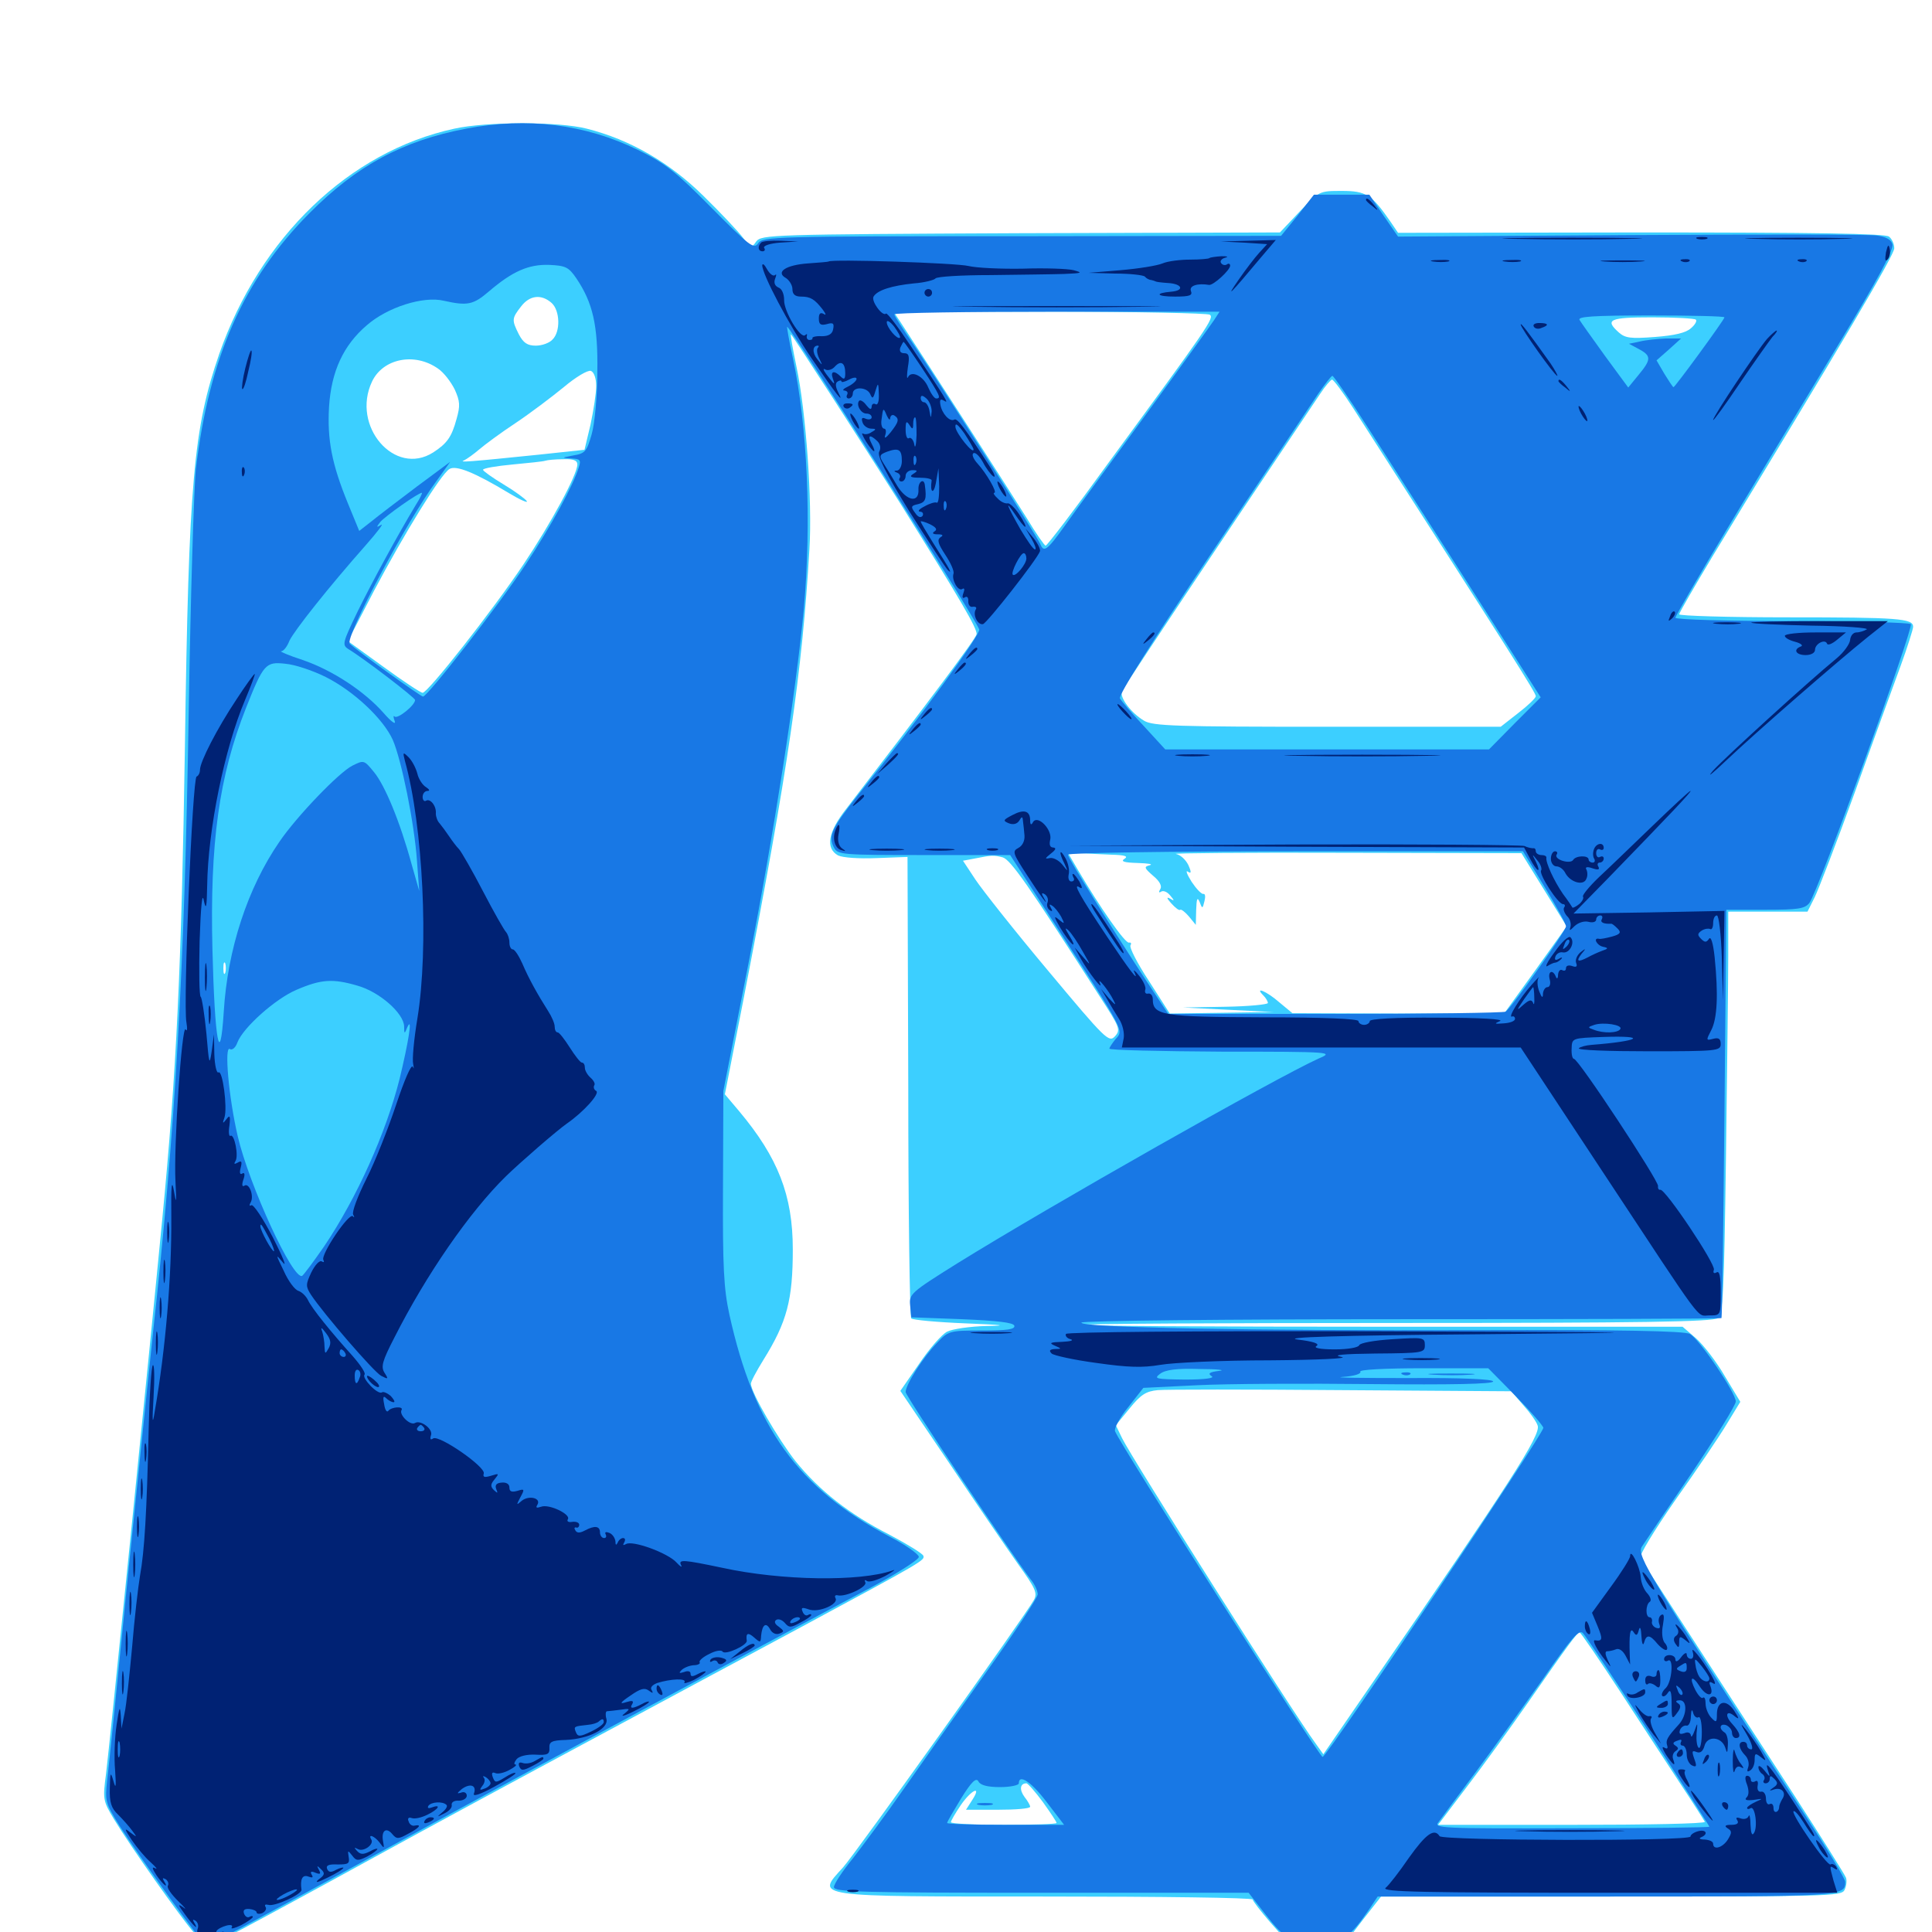 <svg xmlns="http://www.w3.org/2000/svg" viewBox="0 -1000 1000 1000">
	<path fill="#3ccfff" d="M235.156 -933.398C180.859 -921.68 134.57 -877.148 113.477 -816.797C100.195 -778.32 97.656 -751.172 95.703 -613.086C93.945 -500.586 91.406 -445.312 83.984 -368.945C77.344 -299.805 56.641 -95.898 54.883 -81.836C53.125 -68.75 53.32 -67.773 58.984 -58.398C67.383 -44.531 92.969 -8.203 100.586 0.586L107.031 8.008L125.391 -1.562C135.352 -6.836 166.016 -23.438 193.359 -38.477C220.703 -53.516 271.68 -81.055 306.641 -99.805C341.602 -118.555 389.062 -144.141 412.109 -156.445C478.125 -191.992 478.711 -192.383 477.93 -194.727C477.539 -195.898 469.531 -200.781 460.352 -205.664C439.648 -216.211 424.023 -228.516 411.719 -243.75C402.93 -254.883 388.672 -279.297 388.672 -283.789C388.672 -284.961 391.602 -290.43 395.117 -296.094C407.422 -315.82 410.352 -327.344 410.352 -353.32C410.352 -381.25 402.734 -400.781 382.617 -424.805L375.195 -433.594L384.961 -483.398C408.008 -602.148 415.234 -652.344 418.945 -715.625C420.508 -740.625 417.188 -786.719 412.305 -809.961C410.352 -819.336 408.984 -826.953 409.375 -826.953C409.961 -826.953 447.461 -768.75 466.211 -739.062C496.68 -690.234 506.055 -674.414 505.469 -671.68C505.078 -669.336 479.688 -635.547 438.086 -581.445C428.516 -569.336 427.148 -560.938 433.789 -557.227C436.328 -556.055 444.336 -555.469 453.906 -555.859L469.727 -556.445L470.117 -437.695C470.117 -372.266 470.898 -318.164 471.68 -317.578C472.461 -316.797 484.961 -315.625 499.609 -315.039C519.336 -314.258 522.266 -313.867 510.742 -313.672C502.148 -313.477 492.969 -312.109 490.234 -310.742C487.5 -309.375 481.055 -301.953 475.781 -294.141L466.016 -280.078L491.406 -242.578C505.273 -221.875 521.289 -198.438 526.953 -190.43C535.938 -177.93 537.109 -175.391 535.156 -171.875C531.055 -164.258 442.969 -40.82 436.328 -33.398C422.266 -17.969 419.336 -18.359 541.406 -18.359C600.195 -18.359 648.438 -17.773 648.438 -16.797C648.438 -16.016 652.539 -10.742 657.422 -5.078L666.406 5.078H681.445H696.68L705.664 -6.641L714.844 -18.359H833.984C945.312 -18.359 953.125 -18.555 954.688 -21.68C955.664 -23.633 956.055 -26.562 955.469 -28.125C954.883 -29.688 942.969 -48.633 929.102 -70.117C868.75 -162.891 850.391 -191.406 849.023 -193.555C848.242 -194.727 856.055 -207.617 867.188 -223.633C878.125 -239.062 890.039 -256.641 893.75 -262.891L900.781 -274.414L892.773 -287.695C888.477 -295.117 881.836 -303.711 877.93 -307.227L870.898 -313.281H714.453C628.32 -313.281 558.398 -313.672 558.984 -314.258C559.375 -314.844 633.203 -315.234 723.047 -315.234C848.828 -315.234 886.719 -315.82 889.258 -317.773C891.797 -319.727 892.383 -330.664 893.359 -401.172C893.945 -445.703 894.531 -492.578 894.531 -505.273V-528.125H915.039H935.547L939.258 -535.547C941.211 -539.453 950.586 -563.867 959.961 -589.648C969.141 -615.43 979.883 -644.727 983.594 -654.883C987.305 -665.039 990.234 -674.414 990.234 -675.586C990.234 -679.883 982.617 -680.469 925.391 -680.469C894.336 -680.469 869.141 -681.25 869.141 -682.031C869.141 -682.812 876.953 -696.289 886.328 -711.914C953.906 -823.047 980.469 -867.969 980.469 -871.484C980.469 -873.633 979.297 -876.367 977.734 -877.539C975.781 -879.102 940.43 -879.688 849.414 -879.688L723.633 -879.492L719.922 -884.961C709.961 -899.414 707.031 -901.172 694.531 -901.172C682.812 -901.172 682.812 -901.172 672.656 -890.43L662.5 -879.688L528.32 -879.297C398.828 -878.711 394.141 -878.516 391.406 -875C388.867 -871.289 388.672 -871.484 384.57 -876.953C382.227 -880.078 373.047 -889.844 364.258 -898.438C346.68 -915.82 326.172 -927.734 303.711 -933.398C289.453 -937.109 251.758 -937.109 235.156 -933.398ZM285.547 -843.164C289.844 -839.258 290.234 -828.32 285.938 -824.219C284.375 -822.461 280.469 -821.094 277.344 -821.094C273.047 -821.094 270.898 -822.461 268.555 -826.953C264.844 -834.375 264.844 -835.156 269.727 -841.406C274.219 -847.266 280.273 -847.852 285.547 -843.164ZM626.172 -837.109C628.711 -835.547 625.391 -830.859 573.242 -759.766C556.445 -736.523 541.992 -717.578 541.211 -717.578C540.625 -717.578 536.133 -724.023 531.445 -731.836C524.414 -743.164 480.469 -811.328 466.016 -833.398L462.5 -838.672H543.164C587.695 -838.672 625 -837.891 626.172 -837.109ZM877.734 -834.57C878.516 -833.984 877.344 -831.836 875.195 -830.078C872.656 -827.734 866.797 -826.367 856.641 -825.586C843.945 -824.609 841.211 -825 837.891 -827.93C830.469 -834.57 833.008 -835.742 855.273 -835.742C866.992 -835.742 877.148 -835.156 877.734 -834.57ZM226.758 -809.18C229.688 -807.227 233.398 -802.344 235.352 -798.438C238.086 -792.383 238.281 -790.039 236.328 -783.203C233.789 -773.828 231.445 -770.508 224.219 -765.82C204.297 -753.125 181.641 -779.492 192.578 -802.539C198.242 -814.453 214.648 -817.773 226.758 -809.18ZM308.594 -800.195C308.594 -796.484 307.227 -787.695 305.664 -780.273L302.539 -767.188L278.711 -764.648C242.578 -760.938 237.109 -760.547 240.234 -761.719C241.797 -762.5 245.312 -765.039 248.047 -767.383C250.781 -769.727 259.18 -775.977 266.602 -780.859C274.219 -785.938 285.352 -794.336 291.797 -799.609C298.047 -804.883 304.297 -808.594 305.859 -808.008C307.422 -807.422 308.594 -804.297 308.594 -800.195ZM700.586 -788.477C783.203 -659.961 794.922 -641.406 794.922 -639.648C794.922 -638.672 790.82 -634.766 785.742 -630.859L776.758 -623.828H686.914C608.594 -623.828 596.68 -624.219 592.188 -626.953C585.547 -630.859 579.492 -638.867 580.664 -642.188C581.25 -643.555 603.516 -677.148 630.078 -716.797C656.641 -756.445 680.664 -792.188 683.398 -796.289C685.938 -800.195 688.867 -803.516 689.453 -803.516C690.234 -803.516 695.312 -796.68 700.586 -788.477ZM298.828 -759.57C298.828 -754.297 285.156 -729.102 270.898 -707.812C255.078 -684.18 221.484 -641.406 218.75 -641.406C217.773 -641.406 208.594 -647.461 198.438 -654.883L180.078 -668.164L193.555 -694.141C209.375 -724.023 228.125 -754.492 232.617 -757.227C235.938 -759.375 245.703 -755.469 263.477 -744.727C269.336 -741.211 273.438 -739.453 272.656 -740.625C271.875 -741.797 266.602 -745.703 260.742 -749.219C254.883 -752.734 250 -756.25 250 -756.836C250 -757.617 256.836 -758.789 265.234 -759.57C273.438 -760.352 281.25 -761.133 282.227 -761.523C283.398 -761.914 287.5 -762.305 291.602 -762.305C296.875 -762.5 298.828 -761.719 298.828 -759.57ZM575.195 -557.617C582.227 -557.422 584.18 -556.836 582.031 -555.469C579.883 -554.102 581.836 -553.516 588.867 -553.32C594.336 -553.125 597.07 -552.734 595.117 -552.148C591.992 -551.367 592.188 -550.781 596.875 -546.68C600.195 -543.945 601.562 -541.406 600.586 -539.844C599.609 -538.281 599.805 -537.695 600.977 -538.477C602.148 -539.258 604.297 -538.281 605.664 -536.523C608.008 -533.789 608.008 -533.398 605.469 -534.961C603.711 -535.938 603.906 -534.961 606.25 -532.422C608.398 -530.078 610.352 -528.516 610.938 -529.102C611.328 -529.492 613.477 -527.93 615.43 -525.586L618.945 -521.289L619.141 -529.102C619.336 -534.766 619.727 -535.938 620.898 -533.203C622.266 -529.492 622.461 -529.492 623.438 -533.594C624.023 -535.938 623.828 -537.5 622.852 -537.305C621.875 -537.109 619.141 -540.039 616.797 -543.555C614.453 -547.266 613.477 -549.805 614.844 -548.828C616.602 -547.656 616.797 -548.438 615.039 -552.344C613.672 -555.078 610.938 -557.617 608.594 -558.008C606.445 -558.398 645.703 -558.789 695.898 -558.594L787.5 -558.398L799.219 -539.453L810.938 -520.508L794.727 -497.852L778.516 -475.391H723.828L668.945 -475.586L662.109 -481.25C655.664 -486.914 649.023 -489.648 653.906 -484.766C655.273 -483.398 656.25 -481.641 656.25 -480.859C656.25 -480.078 646.289 -479.102 634.375 -478.906L612.305 -478.516L635.742 -477.344L659.18 -476.172L632.422 -475.781L605.469 -475.391L594.727 -492.188C588.672 -501.367 584.375 -509.766 585.156 -510.742C585.742 -511.719 585.352 -512.305 584.375 -512.109C582.422 -511.523 569.141 -530.664 558.008 -549.609L552.734 -558.594L559.18 -558.398C562.5 -558.203 569.922 -557.812 575.195 -557.617ZM518.945 -556.25C523.047 -555.078 532.227 -541.992 569.141 -484.375C579.688 -468.164 580.078 -466.992 577.148 -463.672C574.023 -460.156 572.266 -461.914 542.578 -497.461C525.195 -518.164 508.398 -539.453 504.883 -544.727L498.438 -554.492L504.688 -555.664C513.477 -557.422 514.258 -557.422 518.945 -556.25ZM116.602 -496.484C116.016 -495.117 115.625 -496.094 115.625 -498.828C115.625 -501.562 116.016 -502.539 116.602 -501.367C116.992 -500 116.992 -497.656 116.602 -496.484ZM788.477 -272.656C791.992 -268.75 795.312 -264.062 795.898 -262.109C797.656 -257.227 781.25 -232.031 710.352 -128.906L684.961 -91.992L681.055 -97.461C668.945 -113.867 585.547 -245.703 580.859 -255.469L577.539 -262.305L584.766 -271.094C590.43 -278.125 593.164 -279.883 599.219 -280.469C603.125 -280.859 646.094 -280.859 694.336 -280.469L782.227 -279.883ZM838.867 -124.023C850 -106.836 864.258 -85.156 870.508 -75.586C876.758 -66.211 882.031 -57.812 882.422 -57.031C882.812 -56.055 851.953 -55.469 813.672 -55.469H744.336L759.57 -75.586C767.969 -86.523 782.031 -106.055 791.016 -118.945C811.523 -148.438 816.406 -155.078 817.578 -155.078C818.164 -155.078 827.734 -141.016 838.867 -124.023ZM539.844 -67.188C543.75 -61.719 546.875 -57.031 546.875 -56.445C546.875 -55.859 534.57 -55.469 519.531 -55.469C504.492 -55.469 492.188 -56.055 492.188 -56.836C492.188 -57.617 494.531 -61.523 497.266 -65.625C502.93 -73.828 508.398 -76.172 503.125 -68.164L500 -63.281H516.602C525.781 -63.281 533.203 -63.867 533.203 -64.844C533.203 -65.625 531.836 -67.969 530.273 -69.922C527.539 -73.633 527.93 -76.953 531.25 -76.953C532.031 -76.953 535.938 -72.461 539.844 -67.188Z"/>
	<path fill="#1878e5" d="M241.211 -933.398C208.398 -927.148 184.57 -914.258 160.156 -889.648C126.172 -855.469 108.203 -815.039 101.367 -757.031C100.391 -747.656 98.633 -690.82 97.656 -630.664C95.508 -497.852 90.82 -415.625 79.102 -309.375C77.539 -294.922 71.875 -239.453 66.406 -186.328C61.133 -133.203 56.25 -84.57 55.469 -78.516C54.297 -67.773 54.492 -66.797 61.914 -54.883C71.484 -39.844 105.273 7.031 106.836 7.031C108.008 7.031 123.047 -0.977 201.172 -43.75C256.641 -74.219 395.508 -149.023 451.172 -178.516C464.648 -185.742 475.586 -192.773 475.586 -194.141C475.586 -195.508 468.75 -200.391 460.352 -204.688C413.086 -229.688 390.43 -261.133 377.539 -319.531C374.609 -333.008 374.023 -344.141 374.219 -385.547L374.414 -435.352L387.5 -501.758C400.586 -568.555 412.109 -642.773 416.016 -684.375C420.117 -730.078 417.969 -779.297 410.352 -814.844C408.398 -823.633 407.227 -830.859 407.422 -830.859C409.18 -830.859 504.297 -681.055 506.836 -674.219C507.812 -671.875 477.539 -630.273 443.945 -588.281C430.469 -571.289 428.516 -567.188 431.641 -561.328C433.594 -557.617 435.547 -557.422 478.32 -557.422H522.852L547.266 -519.727C582.227 -465.625 581.641 -466.797 577.539 -462.305C575.781 -460.156 574.219 -457.812 574.219 -457.227C574.219 -456.445 600.391 -455.859 632.422 -455.664C689.844 -455.664 690.43 -455.469 682.617 -452.148C660.156 -441.992 543.359 -375.781 495.508 -346.094C471.484 -331.055 470.508 -330.273 471.094 -324.219L471.68 -318.164L497.852 -317.188C516.406 -316.406 524.414 -315.43 525 -313.867C525.586 -311.914 521.289 -311.328 508.398 -311.328C491.406 -311.328 490.82 -311.133 484.961 -304.883C477.734 -297.461 468.75 -283.203 468.75 -279.492C468.75 -277.344 522.852 -196.484 533.398 -182.617C535.547 -180.078 537.109 -176.562 537.109 -174.805C537.109 -173.047 525.195 -155.078 510.547 -134.57C496.094 -114.258 476.758 -86.914 467.773 -74.023C458.789 -61.133 446.875 -45.117 441.602 -38.281C436.133 -31.641 431.641 -24.805 431.641 -23.242C431.641 -20.703 445.117 -20.312 538.867 -20.312H646.289L655.273 -8.789C665.234 3.906 667.578 5.078 683.789 5.078C695.312 5.078 698.633 2.93 708.789 -11.914L713.086 -18.359H831.836C953.906 -18.359 955.078 -18.359 955.078 -25.977C955.078 -27.539 946.094 -42.383 935.156 -59.18C852.93 -185.156 847.07 -194.727 849.805 -199.414C851.367 -201.758 862.891 -218.945 875.586 -237.5C888.086 -256.055 898.438 -272.656 898.438 -274.609C898.438 -279.102 879.492 -307.031 874.609 -309.57C871.875 -311.133 838.086 -311.719 764.844 -311.523C648.438 -311.133 558.203 -312.891 559.766 -315.43C560.352 -316.406 634.961 -317.188 725.781 -317.188C816.406 -317.188 890.82 -317.383 891.016 -317.773C891.406 -317.969 891.992 -365.625 892.578 -423.633L893.555 -529.102H913.672C931.055 -529.102 934.18 -529.688 936.523 -532.617C941.211 -538.867 990.43 -674.609 989.062 -676.953C988.477 -677.734 960.938 -678.516 927.539 -678.516C894.336 -678.516 867.188 -679.297 867.188 -680.273C867.188 -681.055 879.297 -701.953 894.141 -726.562C908.984 -751.172 934.57 -793.555 950.977 -820.703C971.875 -855.273 980.469 -871.094 979.492 -873.633C978.711 -876.172 975.977 -877.539 971.094 -878.125C967.188 -878.711 909.766 -878.711 843.75 -878.32L723.633 -877.539L716.211 -888.281L708.789 -899.219H694.531H680.078L671.68 -888.477L663.086 -877.93L528.906 -877.734C400.195 -877.734 394.531 -877.539 392.383 -874.023C390.234 -870.898 387.891 -872.656 368.359 -892.383C349.609 -911.328 344.336 -915.43 330.078 -922.461C302.734 -935.742 273.047 -939.453 241.211 -933.398ZM298.242 -856.055C306.836 -843.359 309.57 -831.641 309.18 -807.422C309.18 -795.117 307.812 -780.664 306.25 -775.195C303.711 -766.406 302.93 -765.234 296.68 -764.258C290.625 -763.086 290.43 -763.086 295.508 -762.695C300.391 -762.5 300.781 -761.914 299.609 -758.203C296.875 -749.023 285.156 -727.539 272.07 -707.812C258.594 -687.305 221.289 -639.453 218.945 -639.453C217.773 -639.453 184.57 -663.281 181.055 -666.797C178.125 -669.336 210.547 -730.469 226.172 -751.367L233.008 -760.938L215.625 -748.047C206.055 -740.82 195.508 -732.812 192.188 -730.078L185.938 -725.195L180.078 -739.453C171.68 -759.961 169.336 -772.461 170.312 -789.453C171.484 -807.812 177.734 -821.289 189.844 -831.641C200.586 -841.016 219.141 -846.875 229.688 -844.336C241.992 -841.602 244.922 -842.188 253.125 -849.219C265.234 -859.57 273.633 -863.281 284.375 -862.891C292.773 -862.5 294.336 -861.719 298.242 -856.055ZM628.32 -834.18C626.758 -831.836 610.742 -809.57 592.773 -784.961C574.609 -760.156 555.859 -734.57 551.172 -727.93C541.992 -715.039 540.234 -713.867 538.477 -718.359C537.109 -721.875 484.57 -804.492 472.461 -822.266C467.188 -829.883 462.891 -836.523 462.891 -837.305C462.891 -838.086 500.781 -838.672 547.07 -838.672H631.25ZM892.578 -835.742C892.578 -834.57 866.992 -799.609 866.211 -799.609C865.82 -799.609 863.867 -802.734 861.523 -806.445L857.422 -813.477L863.867 -819.141L870.117 -824.805H862.305C858.008 -824.609 851.953 -824.023 848.828 -823.242L843.164 -822.07L848.242 -819.336C854.883 -815.82 854.688 -813.867 848.047 -805.859L842.773 -799.414L830.859 -815.625C824.414 -824.609 818.359 -833.008 817.578 -834.375C816.406 -836.133 824.414 -836.719 854.297 -836.719C875.391 -836.719 892.578 -836.328 892.578 -835.742ZM708.008 -778.711C738.672 -731.055 767.578 -685.938 782.617 -662.305L797.461 -639.062L783.984 -625.586L770.703 -612.109H686.914H603.125L592.188 -624.023C585.938 -630.664 580.469 -637.109 579.688 -638.477C578.711 -640.039 596.289 -667.969 627.148 -713.867C654.102 -754.102 678.906 -791.016 682.227 -796.094C685.742 -801.172 689.062 -805.469 689.648 -805.469C690.234 -805.469 698.633 -793.359 708.008 -778.711ZM215.234 -738.672C205.469 -722.461 192.969 -699.414 185.156 -683.594C177.344 -667.383 176.953 -666.211 180.273 -664.062C188.672 -658.984 214.844 -638.867 214.844 -637.695C214.844 -634.961 205.859 -627.734 204.297 -629.102C203.516 -629.883 203.516 -628.906 204.297 -626.758C205.078 -624.609 202.539 -626.367 198.633 -630.859C188.672 -642.188 172.07 -653.125 156.641 -658.398C149.414 -660.742 144.531 -662.891 145.508 -662.891C146.68 -662.891 148.633 -665.234 149.805 -668.359C152.344 -673.633 169.922 -695.898 189.453 -717.969C195.312 -724.609 198.828 -729.297 197.266 -728.32C194.727 -726.758 194.727 -727.148 196.875 -729.883C199.414 -732.812 216.406 -744.922 218.359 -744.922C218.75 -744.922 217.383 -741.992 215.234 -738.672ZM168.555 -649.609C183.008 -642.383 198.438 -627.93 203.32 -616.992C207.812 -606.641 214.453 -574.023 215.82 -554.492L216.992 -538.867L213.086 -552.539C207.031 -574.805 199.219 -593.555 193.555 -600.391C188.477 -606.641 188.281 -606.641 182.422 -603.711C175.391 -600.195 153.516 -577.344 144.727 -564.453C128.125 -540.43 117.773 -508.594 115.82 -476.367C113.867 -445.898 111.133 -461.328 109.961 -508.203C108.594 -563.477 113.281 -598.047 127.344 -633.594C136.328 -656.25 137.5 -657.617 147.656 -656.445C152.539 -656.055 161.914 -652.93 168.555 -649.609ZM799.414 -541.016C805.469 -531.055 810.547 -521.875 810.547 -520.508C810.547 -518.164 782.227 -478.125 779.297 -476.367C778.32 -475.781 738.672 -475.195 691.016 -475.195H604.688L593.945 -491.406C575.977 -518.75 552.734 -555.859 552.734 -557.617C552.734 -558.594 605.664 -559.375 670.508 -559.375H788.281ZM184.961 -489.844C196.289 -486.719 208.984 -475.586 209.18 -468.75C209.18 -464.648 209.375 -464.648 210.938 -468.555C213.672 -474.219 211.328 -460.156 206.836 -441.602C199.805 -413.672 184.766 -380.078 167.773 -354.883C162.5 -347.266 157.422 -340.43 156.445 -339.648C151.758 -336.914 128.906 -386.719 123.047 -411.914C118.359 -432.031 116.016 -458.789 118.945 -457.031C120.117 -456.25 121.875 -457.617 122.852 -460.352C125.781 -468.164 142.773 -483.203 153.516 -487.695C166.211 -493.164 172.266 -493.555 184.961 -489.844ZM631.055 -290.43C625.977 -289.844 625 -289.062 627.148 -287.695C628.906 -286.719 624.023 -285.938 613.281 -285.938C598.242 -286.133 597.07 -286.328 600.391 -288.867C603.125 -291.016 608.984 -291.797 620.898 -291.406C630.078 -291.406 634.766 -290.82 631.055 -290.43ZM784.57 -277.344C792.383 -269.336 798.828 -261.914 798.828 -260.938C798.828 -257.617 686.914 -90.625 684.57 -90.625C682.812 -90.625 579.688 -252.344 577.148 -259.18C576.562 -260.547 579.492 -266.211 583.984 -271.68L591.797 -281.641L619.727 -283.008C634.961 -283.789 675.586 -283.984 710.156 -283.594C750.977 -283.203 772.852 -283.594 772.852 -284.961C772.852 -286.133 756.836 -286.914 728.711 -286.719C704.492 -286.719 689.258 -286.914 694.922 -287.305C700.781 -287.695 704.688 -288.867 704.102 -290.039C703.32 -291.016 715.82 -291.797 736.719 -291.797H770.312ZM853.32 -103.711C870.508 -76.953 884.766 -54.883 884.766 -54.492C884.766 -54.102 852.539 -53.711 813.281 -53.711C745.508 -53.516 741.992 -53.711 744.531 -56.836C745.898 -58.789 754.688 -70.508 763.867 -82.812C773.047 -95.117 788.672 -116.992 798.828 -131.25C813.477 -152.344 817.383 -156.836 819.336 -154.688C820.703 -153.32 835.938 -130.273 853.32 -103.711ZM517.578 -75C523.047 -75 527.344 -75.977 527.344 -76.953C527.344 -82.031 533.789 -77.734 541.797 -67.188L550.781 -55.469H520.508C503.906 -55.469 490.234 -55.859 490.234 -56.445C490.234 -57.031 493.555 -62.695 497.461 -69.141C502.93 -77.93 505.273 -80.078 506.445 -77.93C507.422 -75.977 511.133 -75 517.578 -75ZM726.172 -288.477C724.609 -289.062 725.195 -289.648 727.344 -289.648C729.492 -289.844 730.664 -289.258 729.883 -288.672C729.297 -288.086 727.539 -287.891 726.172 -288.477ZM741.797 -288.477C736.133 -288.867 740.234 -289.062 750.977 -289.062C761.719 -289.062 766.406 -288.867 761.328 -288.477C756.25 -288.086 747.461 -288.086 741.797 -288.477ZM506.445 -65.82C504.492 -66.406 506.055 -66.797 509.766 -66.797C513.477 -66.797 515.039 -66.406 513.281 -65.82C511.328 -65.43 508.203 -65.43 506.445 -65.82Z"/>
	<path fill="#002274" d="M707.031 -896.484C707.031 -896.094 708.594 -894.531 710.547 -893.164C713.477 -890.625 713.672 -890.82 711.133 -893.945C708.594 -897.07 707.031 -898.047 707.031 -896.484ZM784.766 -876.367C768.359 -876.562 781.25 -876.953 813.477 -876.953C845.703 -876.953 859.18 -876.562 843.359 -876.367C827.539 -875.977 801.172 -875.977 784.766 -876.367ZM878.516 -876.367C877.148 -876.953 878.125 -877.344 880.859 -877.344C883.594 -877.344 884.57 -876.953 883.398 -876.367C882.031 -875.977 879.688 -875.977 878.516 -876.367ZM908.789 -876.367C896.094 -876.562 906.055 -876.953 930.664 -876.953C955.469 -876.953 965.82 -876.562 953.711 -876.367C941.602 -875.977 921.484 -875.977 908.789 -876.367ZM393.945 -874.414C391.992 -872.461 392.383 -869.922 394.727 -869.922C395.703 -869.922 396.289 -870.703 395.508 -871.68C394.922 -872.852 398.633 -874.023 403.711 -874.414L413.086 -875L404.102 -875.391C399.219 -875.586 394.531 -875.195 393.945 -874.414ZM643.945 -874.414L655.859 -873.633L651.758 -869.141C649.414 -866.602 644.531 -860.156 641.016 -855.078C633.984 -844.922 636.523 -847.461 652.539 -866.602L660.352 -875.781L646.094 -875.391L631.836 -875ZM976.172 -869.336C975.586 -865.625 975.781 -864.453 976.953 -865.625C978.125 -866.797 978.516 -869.141 978.125 -871.094C977.539 -873.828 977.148 -873.438 976.172 -869.336ZM625.977 -866.406C625.586 -866.016 621.094 -865.625 616.016 -865.625C610.938 -865.625 604.492 -864.844 601.758 -863.672C599.023 -862.5 589.258 -860.938 580.078 -860.156L563.477 -858.789L577.344 -858.398C584.961 -858.398 591.797 -857.617 592.578 -856.836C593.359 -855.859 594.922 -855.078 595.898 -855.078C596.875 -854.883 597.852 -854.492 598.242 -854.297C598.438 -854.102 601.367 -853.711 604.492 -853.516C611.914 -853.125 613.281 -849.609 606.25 -849.023C597.266 -848.242 598.633 -846.484 608.203 -846.484C615.82 -846.484 617.383 -847.07 616.406 -849.414C615.43 -852.148 619.922 -853.516 625.781 -852.539C627.93 -852.148 636.719 -860.156 636.719 -862.5C636.719 -863.477 635.938 -863.867 634.961 -863.086C633.984 -862.5 632.617 -862.891 632.031 -863.867C631.25 -864.844 632.422 -866.211 634.18 -866.602C636.133 -867.188 635.156 -867.383 632.227 -867.383C629.297 -867.188 626.367 -866.797 625.977 -866.406ZM428.906 -864.648C428.711 -864.453 424.023 -864.062 418.359 -863.672C406.836 -862.891 401.172 -859.18 406.836 -856.055C408.594 -854.883 410.156 -852.344 410.156 -850.391C410.156 -847.656 411.523 -846.484 414.648 -846.484C419.531 -846.484 421.68 -845.117 425.781 -839.844C427.539 -837.5 427.734 -836.523 426.367 -837.5C424.609 -838.477 423.828 -837.695 423.828 -835.156C423.828 -832.031 424.805 -831.445 427.93 -832.227C431.25 -833.203 431.836 -832.617 431.25 -829.688C430.859 -827.148 428.906 -825.977 425.391 -825.977C422.461 -826.172 420.312 -825.586 420.508 -825C420.703 -824.414 420.117 -824.023 418.945 -824.023C417.969 -824.023 417.383 -825 417.578 -825.977C417.969 -827.148 417.578 -827.344 416.797 -826.562C414.453 -824.219 405.664 -838.867 405.859 -844.727C405.859 -847.852 404.688 -850.586 402.93 -851.172C401.172 -851.953 400.391 -853.516 401.172 -855.664C401.953 -857.617 401.953 -858.398 401.172 -857.617C400.195 -856.836 398.438 -858.203 397.07 -860.547C395.703 -863.086 394.727 -863.867 394.531 -862.695C394.531 -858.008 408.203 -832.031 420.117 -814.453C432.812 -795.898 437.5 -789.844 433.789 -797.07C432.422 -799.805 432.227 -801.758 433.594 -802.539C434.57 -803.125 435.547 -803.32 435.547 -802.539C435.547 -801.953 437.305 -802.344 439.453 -803.516C441.602 -804.688 443.359 -804.883 443.359 -803.906C443.359 -802.93 441.406 -801.172 439.062 -800C436.523 -798.828 435.742 -797.852 437.109 -797.852C438.477 -797.656 439.062 -796.875 438.477 -795.703C437.891 -794.727 438.281 -793.75 439.258 -793.75C440.43 -793.75 441.406 -794.922 441.406 -796.289C441.406 -800 448.633 -799.805 450.391 -796.094C451.562 -793.359 451.953 -793.555 453.125 -797.656C454.492 -802.148 454.688 -802.148 454.883 -796.094C455.078 -792.188 454.297 -790.039 453.125 -790.82C452.148 -791.406 451.172 -790.82 451.172 -789.453C450.977 -787.695 450.195 -788.086 448.438 -790.234C447.07 -792.188 445.312 -793.164 444.727 -792.578C442.969 -790.625 445.508 -785.938 448.438 -785.938C450 -785.938 451.172 -785.156 451.172 -783.984C451.172 -783.008 449.805 -782.617 448.242 -783.203C446.094 -784.18 445.703 -783.594 446.484 -781.25C447.07 -779.492 449.219 -778.125 450.977 -778.125C453.516 -778.125 453.711 -777.734 451.172 -776.367C449.609 -775.195 447.656 -775 446.68 -775.586C445.703 -776.172 446.484 -774.414 448.242 -771.484C452.148 -765.43 454.102 -764.648 451.172 -770.312C448.828 -774.805 450.195 -775.391 454.102 -771.68C455.664 -770.117 456.055 -767.969 455.078 -766.211C453.906 -764.062 458.594 -754.883 470.898 -734.961C480.664 -719.531 489.453 -706.055 490.625 -704.883C493.164 -702.539 491.797 -705.078 483.008 -718.945C479.492 -724.609 476.562 -729.492 476.562 -730.078C476.562 -730.469 478.711 -729.883 481.25 -728.711C484.375 -727.148 485.352 -725.977 483.789 -725C482.227 -724.023 482.812 -723.438 485.352 -723.438C488.086 -723.438 488.477 -722.852 486.719 -721.875C484.961 -720.508 485.547 -718.555 489.258 -712.891C491.992 -708.789 493.945 -704.492 493.555 -703.125C492.383 -700 495.898 -693.75 498.047 -695.117C499.219 -695.898 499.414 -694.922 498.633 -692.969C497.852 -690.82 498.242 -690.039 499.414 -690.82C500.586 -691.602 501.367 -690.625 501.172 -688.672C501.172 -686.914 502.148 -685.547 503.516 -685.938C505.078 -686.133 505.664 -685.547 505.078 -684.57C503.32 -681.836 506.055 -676.367 508.789 -676.953C510.938 -677.539 536.719 -710.352 538.281 -714.648C538.672 -715.625 537.109 -718.75 534.961 -721.484L530.859 -726.367L533.984 -721.094C535.742 -717.969 536.523 -715.625 535.742 -715.625C534.766 -715.625 531.641 -720.312 528.32 -725.781C521.094 -738.477 519.727 -742.188 525.391 -733.789C527.734 -730.273 530.078 -727.344 530.664 -727.344C531.25 -727.344 529.883 -730.273 527.539 -733.789C525.391 -737.109 522.461 -739.844 521.484 -739.453C520.312 -739.258 517.969 -740.234 516.406 -741.992C514.648 -743.555 513.867 -744.922 514.648 -744.922C516.406 -744.922 510.547 -755.078 506.055 -759.961C503.906 -762.305 502.734 -764.844 503.906 -765.43C504.883 -766.016 507.031 -763.867 508.789 -760.742C510.352 -757.617 512.891 -754.297 514.062 -753.516C515.43 -752.539 514.844 -754.492 512.891 -757.617C499.219 -778.906 495.312 -783.789 493.945 -782.812C491.602 -781.445 487.5 -785.938 486.719 -790.625C486.328 -793.164 486.719 -793.75 488.672 -792.578C491.406 -790.82 490.234 -792.578 471.68 -820.508C465.039 -830.469 459.18 -838.281 458.594 -837.695C456.836 -835.938 450.781 -844.141 452.148 -846.484C454.102 -849.805 461.523 -852.148 473.047 -853.32C478.516 -853.711 483.594 -855.078 484.18 -855.859C484.766 -856.836 497.656 -857.617 512.695 -857.617C527.734 -857.812 544.922 -858.008 550.781 -858.203C559.961 -858.594 560.742 -858.789 555.664 -860.156C552.539 -860.938 540.625 -861.328 529.297 -860.938C517.969 -860.742 505.469 -861.328 501.367 -862.305C495.508 -863.867 430.273 -866.016 428.906 -864.648ZM465.82 -825.195C464.453 -824.023 458.984 -830.469 458.984 -833.203C458.984 -834.57 460.742 -833.594 462.891 -830.859C464.844 -828.125 466.211 -825.781 465.82 -825.195ZM477.344 -809.375C486.719 -795.117 487.305 -793.75 484.57 -793.75C483.594 -793.75 481.836 -796.289 480.469 -799.414C478.125 -805.273 471.68 -808.594 469.922 -804.688C469.336 -803.516 469.336 -805.859 469.922 -809.961C470.898 -815.625 470.508 -817.188 467.969 -817.188C466.016 -817.188 465.43 -818.359 466.016 -820.117C466.797 -821.68 467.383 -823.047 467.773 -823.047C467.969 -823.047 472.266 -816.992 477.344 -809.375ZM423.242 -819.922C422.656 -819.141 422.852 -816.797 424.023 -814.453C425.977 -810.547 425.781 -810.547 423.047 -814.062C420.312 -817.383 420.508 -821.094 423.242 -821.094C424.023 -821.094 423.828 -820.508 423.242 -819.922ZM437.5 -806.836C437.5 -803.711 436.914 -803.32 435.156 -805.078C431.836 -808.398 429.688 -808.008 431.055 -804.102C432.422 -800.391 432.031 -800.586 427.734 -806.25C426.172 -808.398 425.781 -809.57 427.148 -808.789C428.32 -808.008 430.664 -808.594 432.031 -810.156C435.156 -813.672 437.5 -812.305 437.5 -806.836ZM474.023 -799.219C474.609 -800.586 474.414 -802.344 473.828 -802.93C473.242 -803.711 472.656 -802.539 472.852 -800.391C472.852 -798.242 473.438 -797.656 474.023 -799.219ZM458.398 -791.406C458.789 -792.578 458.789 -794.922 458.398 -796.289C457.812 -797.461 457.422 -796.484 457.422 -793.75C457.422 -791.016 457.812 -790.039 458.398 -791.406ZM465.82 -795.703C466.406 -796.875 465.625 -797.656 464.062 -797.656C462.305 -797.656 460.938 -796.875 460.938 -795.703C460.938 -794.727 461.719 -793.75 462.695 -793.75C463.867 -793.75 465.234 -794.727 465.82 -795.703ZM482.227 -787.109C481.836 -783.203 481.836 -783.203 481.055 -787.5C480.664 -789.844 479.297 -791.797 478.32 -791.797C477.344 -791.797 476.562 -792.773 476.562 -793.945C476.562 -795.508 477.539 -795.508 479.492 -793.75C481.055 -792.383 482.227 -789.453 482.227 -787.109ZM460.742 -783.594C460.938 -784.961 461.914 -785.547 462.891 -784.961C465.625 -783.203 465.234 -781.641 460.938 -776.172C458.594 -773.242 457.422 -772.656 458.203 -774.805C458.789 -776.562 458.594 -778.125 457.617 -778.125C456.641 -778.125 455.859 -780.078 456.25 -782.617C457.031 -789.062 457.227 -789.258 458.984 -784.961C459.961 -782.812 460.742 -782.227 460.742 -783.594ZM474.414 -774.805C474.219 -769.531 473.633 -767.383 473.242 -769.922C472.852 -772.266 471.484 -773.828 470.508 -773.242C469.531 -772.461 468.75 -774.414 468.75 -777.539C468.75 -781.836 469.141 -782.422 470.703 -780.078C472.266 -777.539 472.656 -777.734 472.656 -780.664C472.656 -782.422 473.047 -783.984 473.633 -783.984C474.219 -783.984 474.414 -779.883 474.414 -774.805ZM503.906 -767.383C503.906 -764.453 494.922 -775.586 494.531 -778.906C494.336 -781.445 495.703 -780.469 499.219 -775.586C501.758 -771.68 503.906 -767.969 503.906 -767.383ZM466.797 -776.172C466.797 -777.344 465.82 -778.125 464.648 -778.125C463.672 -778.125 463.281 -777.344 463.867 -776.172C464.453 -775.195 465.43 -774.219 466.016 -774.219C466.406 -774.219 466.797 -775.195 466.797 -776.172ZM495.117 -770.312C494.531 -771.484 493.555 -772.266 492.969 -772.266C492.578 -772.266 492.188 -771.484 492.188 -770.312C492.188 -769.336 493.164 -768.359 494.336 -768.359C495.312 -768.359 495.703 -769.336 495.117 -770.312ZM470.117 -766.016C470.703 -767.383 470.508 -769.141 469.922 -769.727C469.336 -770.508 468.75 -769.336 468.945 -767.188C468.945 -765.039 469.531 -764.453 470.117 -766.016ZM466.797 -761.328C466.797 -758.789 465.625 -756.641 464.453 -756.445C462.5 -756.445 462.5 -756.055 464.453 -755.273C465.625 -754.883 466.406 -753.516 465.625 -752.539C465.039 -751.562 465.625 -750.781 466.602 -750.781C467.773 -750.781 468.75 -752.148 468.75 -753.711C468.75 -755.273 470.312 -756.641 472.266 -756.641C475 -756.641 475.195 -756.25 472.656 -754.688C470.508 -753.32 471.289 -752.734 476.172 -752.734C479.492 -752.734 482.227 -752.148 482.227 -751.367C481.25 -745.117 483.203 -743.75 484.375 -749.805L485.742 -757.617L486.133 -748.242C486.133 -742.969 485.742 -739.258 484.766 -739.844C483.984 -740.234 481.25 -739.453 478.516 -737.891C475.781 -736.523 474.805 -735.352 476.172 -735.156C477.539 -735.156 478.125 -734.18 477.539 -733.008C476.562 -731.836 475.195 -732.227 473.633 -734.57C471.289 -737.695 471.484 -738.281 475.195 -739.062C479.102 -740.039 479.688 -741.602 478.711 -748.828C478.32 -752.734 475.195 -750.781 475.391 -746.68C475.781 -739.453 469.336 -740.625 464.453 -748.438C462.109 -752.539 458.984 -757.617 457.422 -759.961C454.883 -764.062 455.078 -764.648 459.18 -766.211C465.234 -768.359 466.797 -767.383 466.797 -761.328ZM474.023 -760.156C473.438 -758.594 472.852 -759.18 472.852 -761.328C472.656 -763.477 473.242 -764.648 473.828 -763.867C474.414 -763.281 474.609 -761.523 474.023 -760.156ZM489.648 -736.719C489.062 -735.156 488.477 -735.742 488.477 -737.891C488.281 -740.039 488.867 -741.211 489.453 -740.43C490.039 -739.844 490.234 -738.086 489.648 -736.719ZM481.836 -732.812C482.422 -734.18 482.227 -735.938 481.641 -736.523C481.055 -737.305 480.469 -736.133 480.664 -733.984C480.664 -731.836 481.25 -731.25 481.836 -732.812ZM531.25 -710.938C531.25 -708.008 525.586 -701.172 524.219 -702.539C523.047 -703.516 528.125 -713.672 529.883 -713.672C530.664 -713.672 531.25 -712.5 531.25 -710.938ZM741.797 -864.648C739.258 -865.039 740.82 -865.43 745.117 -865.43C749.414 -865.625 751.367 -865.234 749.609 -864.648C747.656 -864.258 744.141 -864.258 741.797 -864.648ZM778.906 -864.648C776.367 -865.039 777.93 -865.43 782.227 -865.43C786.523 -865.625 788.477 -865.234 786.719 -864.648C784.766 -864.258 781.25 -864.258 778.906 -864.648ZM830.664 -864.648C825.391 -865.039 829.688 -865.234 839.844 -865.234C850 -865.234 854.297 -865.039 849.219 -864.648C843.945 -864.258 835.742 -864.258 830.664 -864.648ZM870.703 -864.648C869.141 -865.234 869.727 -865.82 871.875 -865.82C874.023 -866.016 875.195 -865.43 874.414 -864.844C873.828 -864.258 872.07 -864.062 870.703 -864.648ZM931.25 -864.648C929.688 -865.234 930.273 -865.82 932.422 -865.82C934.57 -866.016 935.742 -865.43 934.961 -864.844C934.375 -864.258 932.617 -864.062 931.25 -864.648ZM478.516 -848.438C478.516 -847.461 479.492 -846.484 480.469 -846.484C481.641 -846.484 482.422 -847.461 482.422 -848.438C482.422 -849.609 481.641 -850.391 480.469 -850.391C479.492 -850.391 478.516 -849.609 478.516 -848.438ZM503.516 -841.211C479.492 -841.406 499.023 -841.602 546.875 -841.602C594.727 -841.602 614.258 -841.406 590.43 -841.211C566.406 -840.82 527.344 -840.82 503.516 -841.211ZM787.109 -832.031C787.109 -830.273 804.688 -805.469 806.055 -805.469C806.445 -805.469 804.883 -808.398 802.539 -811.914C790.82 -828.32 787.109 -833.203 787.109 -832.031ZM793.945 -830.859C794.531 -829.883 796.289 -829.492 797.852 -830.273C801.953 -831.641 801.562 -832.812 796.68 -832.812C794.531 -832.812 793.164 -832.031 793.945 -830.859ZM914.648 -824.609C909.766 -818.945 886.719 -784.57 886.719 -782.617C886.719 -781.836 892.969 -790.43 900.586 -801.758C908.203 -812.891 915.82 -823.633 917.383 -825.586C919.141 -827.344 920.117 -828.906 919.531 -828.906C919.141 -828.906 916.797 -826.953 914.648 -824.609ZM126.953 -809.375C125.586 -803.906 125 -799.023 125.391 -798.633C125.977 -798.047 127.344 -802.148 128.516 -807.812C129.883 -813.281 130.664 -818.164 130.078 -818.555C129.688 -818.945 128.32 -814.844 126.953 -809.375ZM806.641 -802.734C806.641 -802.344 808.203 -800.781 810.156 -799.414C813.086 -796.875 813.281 -797.07 810.742 -800.195C808.203 -803.32 806.641 -804.297 806.641 -802.734ZM436.719 -789.453C437.305 -788.477 438.672 -788.281 439.648 -788.867C442.188 -790.625 441.797 -791.211 438.477 -791.211C436.914 -791.211 436.133 -790.43 436.719 -789.453ZM818.359 -785.938C819.531 -783.789 820.898 -782.031 821.484 -782.031C821.875 -782.031 821.484 -783.789 820.312 -785.938C819.141 -788.086 817.773 -789.844 817.188 -789.844C816.797 -789.844 817.188 -788.086 818.359 -785.938ZM441.406 -782.031C442.578 -779.883 443.945 -778.125 444.531 -778.125C444.922 -778.125 444.531 -779.883 443.359 -782.031C442.188 -784.18 440.82 -785.938 440.234 -785.938C439.844 -785.938 440.234 -784.18 441.406 -782.031ZM125.195 -755.469C125.195 -753.32 125.781 -752.734 126.367 -754.297C126.953 -755.664 126.758 -757.422 126.172 -758.008C125.586 -758.789 125 -757.617 125.195 -755.469ZM517.578 -746.875C518.75 -744.727 520.117 -742.969 520.703 -742.969C521.094 -742.969 520.703 -744.727 519.531 -746.875C518.359 -749.023 516.992 -750.781 516.406 -750.781C516.016 -750.781 516.406 -749.023 517.578 -746.875ZM864.453 -681.055C863.281 -678.32 863.477 -678.125 865.43 -679.883C866.797 -681.25 867.383 -682.812 866.797 -683.398C866.211 -683.984 865.039 -683.008 864.453 -681.055ZM888.281 -677.148C884.766 -677.539 887.109 -677.93 893.555 -677.93C900 -677.93 902.93 -677.539 900 -677.148C897.07 -676.758 891.797 -676.758 888.281 -677.148ZM906.445 -677.734C906.836 -677.148 921.094 -676.562 937.891 -676.172C954.688 -675.977 967.383 -675 966.211 -674.219C964.844 -673.438 962.5 -672.656 960.938 -672.656C959.18 -672.656 957.812 -670.898 957.617 -668.75C957.422 -666.602 954.297 -662.305 950.781 -659.375C935.352 -646.68 892.969 -608.008 886.719 -601.172C883.008 -596.875 886.133 -599.414 893.555 -606.445C908.789 -620.898 950.781 -657.422 966.797 -670.312L977.148 -678.516H941.406C921.68 -678.516 906.055 -678.125 906.445 -677.734ZM593.555 -669.336C591.016 -666.211 591.211 -666.016 594.336 -668.555C597.461 -671.094 598.438 -672.656 596.875 -672.656C596.484 -672.656 594.922 -671.094 593.555 -669.336ZM923.828 -670.898C923.828 -669.922 926.172 -668.555 929.297 -667.773C932.227 -666.992 933.398 -665.82 932.227 -665.43C927.93 -663.867 929.492 -660.938 934.57 -660.938C937.5 -660.938 939.453 -662.109 939.453 -663.672C939.453 -666.797 944.727 -669.531 945.703 -666.797C946.094 -665.82 948.438 -666.797 950.977 -668.945L955.469 -672.656H939.648C930.859 -672.656 923.828 -671.875 923.828 -670.898ZM501.758 -661.523C499.219 -658.398 499.414 -658.203 502.539 -660.742C504.297 -662.109 505.859 -663.672 505.859 -664.062C505.859 -665.625 504.297 -664.648 501.758 -661.523ZM495.898 -653.711C493.359 -650.586 493.555 -650.391 496.68 -652.93C499.805 -655.469 500.781 -657.031 499.219 -657.031C498.828 -657.031 497.266 -655.469 495.898 -653.711ZM122.461 -638.086C112.305 -622.852 103.516 -605.664 103.516 -601.562C103.516 -600 102.734 -598.438 101.758 -598.047C99.609 -597.266 94.727 -479.883 96.484 -470.898C97.07 -467.383 96.875 -465.82 96.094 -467.188C94.141 -470.117 89.844 -406.836 90.82 -388.477C91.406 -377.148 91.211 -376.367 90.039 -383.594C88.867 -390.039 88.477 -386.523 88.672 -369.922C88.867 -339.258 85.742 -301.953 80.078 -269.336C78.906 -261.914 78.711 -263.867 79.492 -277.148C80.078 -286.914 79.883 -294.141 79.102 -293.359C78.32 -292.578 77.344 -277.734 76.953 -260.156C75.977 -217.188 74.805 -197.266 72.461 -184.375C71.484 -178.516 69.531 -161.719 68.359 -147.266C66.992 -132.812 65.43 -117.383 64.453 -113.086L62.891 -105.273L62.5 -112.109C62.109 -117.578 61.719 -116.406 60.352 -107.227C59.375 -100.781 58.984 -90.234 59.57 -83.789C60.156 -75.391 59.961 -73.633 58.789 -77.93C57.227 -83.203 57.031 -83.008 56.836 -74.414C56.641 -66.992 57.617 -64.062 61.133 -60.742C63.477 -58.398 66.797 -54.688 68.359 -52.539C71.094 -48.828 71.094 -48.828 67.383 -51.562C64.258 -54.102 64.258 -53.516 68.164 -47.656C70.703 -43.945 75 -38.672 77.93 -36.133C80.664 -33.594 81.836 -32.227 80.273 -33.008C78.516 -33.984 78.711 -32.812 81.055 -29.297C84.375 -24.414 87.695 -21.875 84.766 -26.562C83.984 -27.93 84.18 -28.125 85.742 -27.344C86.914 -26.562 87.5 -25 86.914 -24.023C86.133 -23.047 88.672 -19.531 92.188 -16.016C95.703 -12.695 96.875 -11.133 94.922 -12.695C91.797 -14.844 91.992 -14.258 95.703 -9.18C100.195 -2.93 103.32 -0.195 100.391 -5.078C99.609 -6.445 99.805 -6.641 101.172 -5.859C102.344 -5.078 102.93 -3.32 102.344 -1.758C100.586 2.734 107.812 5.078 113.281 1.758C116.016 0.195 116.602 -0.586 114.648 0C112.695 0.586 111.523 0.391 112.109 -0.586C112.695 -1.562 115.039 -2.734 117.188 -3.32C119.531 -3.906 120.703 -3.516 119.922 -2.344C119.336 -1.367 121.484 -1.953 124.805 -3.516C128.125 -5.273 130.859 -7.227 130.859 -7.812C130.859 -8.398 130.078 -8.398 129.102 -7.812C128.125 -7.227 126.953 -8.008 126.367 -9.375C125.586 -11.328 126.562 -12.109 129.102 -11.914C131.055 -11.719 132.812 -10.938 132.812 -10.156C132.812 -9.375 134.18 -9.18 135.742 -9.766C137.305 -10.547 138.086 -11.914 137.5 -12.891C136.719 -14.062 137.305 -14.453 138.867 -14.062C141.797 -12.891 156.445 -19.531 156.055 -21.875C155.273 -27.148 156.445 -29.883 159.57 -28.711C161.719 -27.93 162.305 -28.125 161.328 -29.688C160.352 -31.25 161.133 -31.641 163.281 -30.664C165.82 -29.688 166.211 -30.078 165.039 -32.227C163.867 -34.375 164.062 -34.57 166.016 -32.617C168.359 -30.469 168.164 -29.492 164.844 -27.148C162.695 -25.195 164.453 -25.586 169.531 -28.125C174.023 -30.273 177.734 -32.617 177.734 -33.203C177.734 -33.594 175.977 -33.203 174.023 -32.227C171.289 -30.664 170.117 -30.859 169.336 -32.617C168.555 -34.57 170.312 -35.156 174.805 -34.961C180.273 -34.961 181.055 -35.352 180.469 -38.867C179.883 -42.383 180.078 -42.383 182.227 -39.648C184.375 -36.719 185.352 -36.719 190.039 -39.062C192.969 -40.625 195.312 -42.383 195.312 -42.969C195.312 -43.359 193.555 -42.969 191.211 -41.602C188.086 -40.039 186.523 -40.039 184.766 -41.992C183.203 -43.75 183.203 -43.945 185.156 -42.969C188.086 -41.211 193.75 -45.312 192.188 -47.852C190.234 -51.172 193.945 -49.609 196.484 -46.289C198.828 -42.969 199.023 -43.164 198.242 -47.07C197.266 -52.539 200 -54.492 203.125 -50.586C205.273 -48.047 206.25 -48.047 211.133 -50.781C216.797 -53.711 218.75 -55.859 214.648 -55.078C213.477 -54.688 211.914 -55.664 211.523 -57.227C210.742 -58.789 211.523 -59.57 213.086 -58.984C214.648 -58.398 218.164 -59.18 221.289 -60.742C226.953 -63.477 228.711 -66.406 223.438 -64.453C221.875 -63.867 221.094 -64.062 221.68 -65.234C223.047 -67.383 229.102 -67.773 231.055 -65.82C231.836 -65.234 230.859 -63.477 228.906 -61.914C225.977 -59.375 225.977 -59.375 229.883 -61.328C232.422 -62.5 234.18 -64.453 233.789 -65.82C233.594 -67.188 235.156 -68.164 237.5 -67.969C239.648 -67.969 241.602 -69.141 241.602 -70.508C241.602 -72.07 240.234 -72.852 238.477 -72.07C236.328 -71.484 236.523 -71.875 239.062 -74.023C243.359 -77.148 246.875 -75.977 245.312 -71.68C244.531 -69.922 248.438 -71.094 255.859 -75.195C262.305 -78.711 267.188 -81.836 266.797 -82.227C266.406 -82.812 263.867 -81.641 261.133 -79.883C256.641 -77.148 256.25 -77.148 255.078 -80.078C254.297 -82.227 254.688 -83.008 256.445 -82.227C257.812 -81.641 261.133 -82.422 263.867 -83.984C266.406 -85.352 267.773 -86.523 266.797 -86.719C265.82 -86.719 266.211 -87.891 267.383 -89.453C268.75 -91.016 272.656 -91.992 277.148 -91.797C283.398 -91.406 284.57 -91.992 284.375 -95.312C284.18 -98.438 285.547 -99.219 292.969 -99.414C304.883 -100 315.234 -105.273 313.867 -110.352C313.281 -112.305 313.477 -114.062 314.062 -114.258C314.844 -114.258 317.969 -114.648 321.094 -115.039C326.367 -115.82 326.367 -115.625 323.047 -112.891C320.898 -111.328 323.047 -111.719 327.734 -114.062C332.227 -116.211 335.938 -118.555 335.938 -119.141C335.938 -119.531 334.18 -119.141 332.227 -117.969C327.344 -115.43 325.586 -115.43 327.344 -118.164C328.125 -119.727 327.148 -119.922 324.023 -118.945C320.508 -117.773 320.898 -118.75 326.172 -122.266C331.445 -125.977 333.594 -126.562 335.742 -125C337.891 -123.438 338.281 -123.438 337.305 -125.195C336.328 -126.562 337.695 -127.93 340.234 -128.906C347.266 -131.055 355.469 -131.445 354.297 -129.297C353.516 -128.32 355.859 -128.906 359.18 -130.469C362.5 -132.227 365.234 -134.18 365.234 -134.766C365.234 -135.156 363.477 -134.766 361.328 -133.594C358.398 -132.031 357.422 -132.031 357.422 -133.789C357.422 -134.961 356.055 -135.352 354.102 -134.57C351.562 -133.789 351.172 -133.984 352.734 -135.547C353.906 -136.719 356.641 -137.891 358.984 -138.086C361.133 -138.086 362.695 -138.867 362.109 -139.648C361.719 -140.43 363.867 -142.383 367.188 -143.945C370.508 -145.703 373.438 -146.094 374.023 -145.117C375.391 -143.164 386.914 -148.438 386.523 -150.781C385.938 -154.688 387.109 -155.273 390.234 -152.539C393.555 -149.609 393.75 -149.609 393.945 -153.32C394.531 -159.18 396.484 -160.547 398.633 -156.641C399.609 -154.688 401.758 -153.711 403.516 -154.492C406.055 -155.469 405.859 -155.859 403.125 -158.008C400.977 -159.375 400.586 -160.742 401.758 -161.523C402.93 -162.305 404.883 -161.523 406.25 -159.961C408.398 -157.422 409.375 -157.422 414.258 -160.156C417.383 -161.719 419.922 -163.477 419.922 -164.062C419.922 -164.648 419.141 -164.648 418.164 -164.062C417.188 -163.477 416.016 -164.258 415.43 -165.82C414.453 -167.969 415.234 -168.164 418.555 -166.992C423.633 -165.039 434.375 -169.727 432.422 -172.852C431.836 -174.023 432.422 -174.609 433.789 -174.219C438.086 -173.438 449.219 -178.711 447.852 -181.055C447.266 -182.227 447.656 -182.422 448.828 -181.641C450 -180.859 454.297 -182.227 458.398 -184.375C462.5 -186.719 464.062 -187.891 461.914 -187.109C445.117 -181.25 404.492 -181.836 374.023 -188.477C353.516 -192.773 350.977 -192.969 352.539 -189.844C353.32 -188.477 352.148 -189.062 350.195 -191.211C345.898 -196.094 327.344 -202.93 324.023 -200.781C322.461 -200 322.266 -200.195 323.047 -201.562C323.828 -202.93 323.633 -203.906 322.461 -203.906C321.484 -203.906 320.117 -202.734 319.727 -201.562C318.945 -200 318.555 -200.195 318.555 -202.148C318.359 -203.906 316.992 -206.055 315.234 -206.641C313.672 -207.227 312.891 -207.031 313.477 -205.859C314.062 -204.688 313.672 -203.906 312.695 -203.906C311.523 -203.906 310.547 -205.273 310.547 -206.836C310.547 -210.156 307.812 -210.547 302.734 -207.812C300.195 -206.445 298.633 -206.445 297.852 -207.812C297.07 -208.984 297.266 -209.57 298.242 -209.375C299.023 -208.984 299.805 -209.766 299.805 -210.742C299.805 -211.914 298.242 -212.5 296.289 -212.305C294.336 -211.914 293.164 -212.5 293.945 -213.672C295.508 -216.211 284.18 -221.68 280.078 -220.117C277.734 -219.336 277.148 -219.531 278.125 -221.094C280.273 -224.609 273.828 -226.172 270.117 -223.242C267.188 -220.703 267.188 -220.898 269.336 -225C271.68 -229.297 271.484 -229.492 267.773 -228.32C264.844 -227.539 263.672 -227.93 263.672 -230.078C263.672 -231.836 262.109 -232.812 259.766 -232.617C257.031 -232.422 256.055 -231.445 256.836 -229.297C257.812 -226.953 257.617 -226.953 255.664 -228.711C253.711 -230.664 253.906 -231.836 256.055 -234.375C258.398 -237.305 258.398 -237.5 254.102 -236.133C250.781 -235.156 249.805 -235.352 250.391 -237.305C251.562 -240.625 227.344 -257.422 224.219 -255.469C222.852 -254.492 222.461 -255.078 223.047 -257.031C224.414 -260.156 217.773 -265.234 214.844 -263.477C212.305 -261.914 206.445 -267.773 207.812 -270.117C209.18 -272.266 202.539 -271.875 200.977 -269.727C200.195 -268.75 199.219 -270.312 198.828 -273.242C198.047 -276.953 198.438 -277.734 199.805 -276.367C200.977 -275.195 202.734 -274.219 203.711 -274.219C204.688 -274.219 203.906 -275.586 202.344 -277.344C200.586 -278.906 198.438 -279.883 197.656 -279.297C195.508 -277.93 187.109 -286.719 188.672 -288.477C189.453 -289.258 186.523 -293.555 182.422 -298.242C171.484 -310.352 161.328 -322.852 159.375 -327.148C158.398 -329.102 156.25 -331.25 154.492 -331.836C152.539 -332.422 149.219 -336.914 146.875 -342.188C142.578 -350.977 142.578 -351.172 146.484 -346.484C148.633 -343.75 146.289 -349.609 141.211 -359.57C136.133 -369.336 131.055 -376.953 130.078 -376.172C129.102 -375.586 128.906 -376.172 129.688 -377.539C131.641 -380.664 129.102 -387.891 126.562 -386.328C125.391 -385.547 125 -386.523 125.977 -389.453C126.953 -392.188 126.562 -393.359 125.391 -392.578C124.219 -391.797 123.828 -392.969 124.609 -395.703C125.391 -398.828 125 -399.414 123.047 -398.242C121.289 -397.266 120.898 -397.461 121.875 -399.023C123.633 -401.758 121.289 -413.281 119.336 -412.109C118.555 -411.523 118.164 -413.867 118.75 -417.383C119.336 -422.461 118.945 -423.047 117.188 -420.703C115.234 -418.164 115.039 -418.359 116.211 -421.68C117.773 -426.758 115.234 -446.289 113.086 -444.922C112.109 -444.336 111.133 -448.633 110.938 -454.297L110.742 -464.648L109.57 -455.859C108.398 -448.047 108.203 -449.023 106.836 -465.039C105.859 -475 104.492 -483.594 103.906 -483.984C103.125 -484.375 102.93 -497.461 103.32 -512.891C103.906 -530.859 104.688 -538.477 105.469 -533.984C106.641 -528.516 107.031 -530.273 107.227 -541.406C107.617 -570.703 116.211 -612.5 126.758 -637.5C129.883 -644.922 132.227 -651.172 131.836 -651.172C131.445 -651.172 127.148 -645.312 122.461 -638.086ZM139.453 -358.789C141.211 -355.273 142.188 -352.344 141.797 -352.344C140.625 -352.344 134.766 -363.086 134.766 -365.234C134.766 -367.383 135.742 -365.82 139.453 -358.789ZM170.117 -302.148C168.359 -299.023 168.164 -299.023 167.969 -302.93C167.969 -305.273 167.383 -308.789 166.797 -310.742C165.82 -313.281 166.406 -313.086 168.75 -309.961C171.289 -306.641 171.484 -304.688 170.117 -302.148ZM178.711 -299.609C179.297 -298.633 178.906 -297.656 177.93 -297.656C176.758 -297.656 175.781 -298.633 175.781 -299.609C175.781 -300.781 176.172 -301.562 176.562 -301.562C177.148 -301.562 178.125 -300.781 178.711 -299.609ZM186.133 -286.914C184.766 -282.812 183.594 -283.203 183.594 -288.086C183.594 -290.234 184.375 -291.602 185.547 -290.82C186.523 -290.234 186.914 -288.477 186.133 -286.914ZM219.531 -260.938C220.117 -259.961 219.336 -259.18 217.773 -259.18C216.211 -259.18 215.43 -259.961 216.016 -260.938C216.602 -261.719 217.383 -262.5 217.773 -262.5C218.164 -262.5 218.945 -261.719 219.531 -260.938ZM234.375 -250C234.375 -250.391 233.594 -250.781 232.422 -250.781C231.445 -250.781 230.469 -249.805 230.469 -248.633C230.469 -247.656 231.445 -247.266 232.422 -247.852C233.594 -248.438 234.375 -249.414 234.375 -250ZM414.062 -162.109C414.062 -161.719 412.695 -160.742 410.938 -160.156C409.375 -159.57 408.594 -159.766 409.18 -160.938C410.352 -162.891 414.062 -163.672 414.062 -162.109ZM312.5 -108.594C312.5 -107.617 309.57 -105.469 305.859 -103.711C300.195 -100.977 299.023 -100.977 298.047 -103.516C296.875 -106.445 297.07 -106.445 304.297 -107.227C306.641 -107.422 309.18 -108.203 309.961 -108.984C311.719 -110.547 312.5 -110.547 312.5 -108.594ZM61.914 -91.211C61.328 -89.258 60.938 -90.82 60.938 -94.531C60.938 -98.242 61.328 -99.805 61.914 -98.047C62.305 -96.094 62.305 -92.969 61.914 -91.211ZM253.906 -76.953C253.906 -76.172 252.539 -74.805 250.781 -74.219C248.242 -73.242 248.047 -73.438 249.609 -75.586C250.977 -77.148 251.172 -79.102 250.391 -79.883C249.609 -80.859 250.195 -80.859 251.562 -80.078C252.734 -79.297 253.906 -77.93 253.906 -76.953ZM210.938 -52.734C210.938 -54.297 207.227 -53.516 206.055 -51.562C205.469 -50.391 206.25 -50.195 207.812 -50.781C209.57 -51.367 210.938 -52.344 210.938 -52.734ZM150.391 -19.336C147.656 -17.773 144.727 -16.602 143.555 -16.602C142.578 -16.602 143.75 -17.773 146.484 -19.336C149.219 -20.898 152.344 -22.07 153.32 -22.07C154.492 -22.07 153.125 -20.898 150.391 -19.336ZM581.055 -631.641C583.008 -629.492 584.961 -627.734 585.547 -627.734C586.133 -627.734 584.961 -629.492 583.008 -631.641C581.055 -633.789 579.102 -635.547 578.516 -635.547C577.93 -635.547 579.102 -633.789 581.055 -631.641ZM478.32 -630.273C475.781 -627.148 475.977 -626.953 479.102 -629.492C480.859 -630.859 482.422 -632.422 482.422 -632.812C482.422 -634.375 480.859 -633.398 478.32 -630.273ZM472.461 -622.461C469.922 -619.336 470.117 -619.141 473.242 -621.68C475 -623.047 476.562 -624.609 476.562 -625C476.562 -626.562 475 -625.586 472.461 -622.461ZM209.57 -606.25C218.945 -572.656 222.07 -509.57 216.016 -472.656C214.258 -462.109 213.281 -451.562 213.867 -449.219C214.258 -447.07 214.258 -446.289 213.672 -447.852C212.891 -449.414 209.18 -440.625 205.078 -428.32C200.977 -416.016 194.141 -398.633 189.648 -389.844C185.156 -380.859 182.031 -372.656 182.812 -371.289C183.594 -369.922 183.398 -369.531 182.617 -370.508C180.469 -372.266 165.82 -350.391 167.383 -347.852C167.969 -346.68 167.578 -346.484 166.602 -347.07C165.43 -347.852 163.086 -345.312 161.133 -341.406C158.203 -335.156 158.203 -334.18 160.938 -329.883C167.383 -320.117 193.555 -289.844 197.266 -287.891C200.977 -285.938 201.172 -286.133 199.023 -289.453C197.07 -292.578 197.852 -295.508 204.102 -307.617C220.703 -340.43 243.164 -372.852 261.914 -391.211C269.336 -398.438 288.477 -415.039 293.555 -418.555C301.758 -424.219 310.742 -433.984 308.594 -435.352C307.422 -435.938 307.031 -437.305 307.617 -438.281C308.203 -439.062 307.227 -440.82 305.664 -442.188C304.102 -443.555 302.734 -445.898 302.734 -447.266C302.734 -448.828 302.148 -450 301.172 -450C300.391 -450 297.656 -453.516 294.922 -457.812C292.188 -462.109 289.453 -465.625 288.672 -465.625C287.695 -465.625 287.109 -466.992 287.109 -468.555C287.109 -470.312 285.547 -473.828 283.789 -476.562C278.32 -485.156 273.633 -493.555 270.312 -501.367C268.555 -505.273 266.406 -508.594 265.43 -508.594C264.453 -508.594 263.672 -510.156 263.672 -512.109C263.672 -514.062 262.891 -516.406 261.914 -517.578C260.938 -518.555 255.469 -528.125 250 -538.672C244.531 -549.219 238.867 -558.984 237.695 -560.352C236.328 -561.719 233.984 -564.844 232.422 -567.188C230.859 -569.531 228.516 -572.656 227.539 -573.828C226.367 -575 225.586 -577.344 225.586 -578.906C225.977 -582.812 222.656 -586.914 220.508 -585.547C219.531 -584.961 218.75 -585.938 218.75 -587.5C218.75 -589.258 219.922 -590.625 221.289 -590.625C222.656 -590.625 222.266 -591.406 220.508 -592.578C218.75 -593.555 216.602 -596.875 216.016 -599.609C215.234 -602.539 213.281 -606.25 211.523 -608.008C208.594 -610.938 208.398 -610.742 209.57 -606.25ZM458.789 -604.883L454.102 -599.414L459.57 -604.102C464.453 -608.594 465.82 -610.156 464.258 -610.156C463.867 -610.156 461.523 -607.812 458.789 -604.883ZM609.961 -608.789C605.859 -609.18 609.18 -609.57 617.188 -609.57C625.195 -609.57 628.516 -609.18 624.609 -608.789C620.508 -608.398 613.867 -608.398 609.961 -608.789ZM672.461 -608.789C654.297 -608.984 669.141 -609.375 705.078 -609.375C741.016 -609.375 755.859 -608.984 737.891 -608.789C719.727 -608.398 690.43 -608.398 672.461 -608.789ZM450.977 -595.117C448.438 -591.992 448.633 -591.797 451.758 -594.336C453.516 -595.703 455.078 -597.266 455.078 -597.656C455.078 -599.219 453.516 -598.242 450.977 -595.117ZM855.273 -572.461C845.117 -562.695 832.617 -550.586 827.539 -545.898C822.656 -541.211 818.945 -536.719 819.336 -535.938C819.922 -535.156 818.945 -533.398 817.383 -532.031C815.625 -530.664 814.062 -529.883 813.867 -530.273C813.672 -530.664 811.523 -533.984 808.984 -537.305C804.297 -544.141 800 -553.516 800.391 -556.055C800.586 -556.836 799.414 -557.422 797.852 -557.422C796.289 -557.422 794.922 -558.398 794.922 -559.375C794.922 -560.547 794.336 -561.133 793.555 -560.938C792.578 -560.938 790.625 -561.328 789.062 -562.109C787.5 -562.695 733.789 -563.086 669.922 -562.891L553.711 -562.305L671.289 -561.719L788.867 -561.328L791.992 -555.469C795.508 -548.633 798.047 -547.461 794.922 -554.102C792.773 -558.203 792.969 -558.203 795.703 -554.688C797.461 -552.734 798.242 -550.195 797.656 -549.414C796.484 -547.461 806.445 -532.031 808.984 -532.031C809.961 -532.031 810.352 -531.25 809.57 -530.273C808.984 -529.297 809.766 -527.344 811.133 -525.781C812.695 -524.414 813.281 -521.875 812.891 -520.312C812.109 -517.969 812.5 -518.164 815.039 -520.703C816.992 -522.461 819.922 -523.438 822.266 -522.852C824.414 -522.266 826.172 -522.852 826.172 -524.023C826.172 -525.195 827.148 -526.172 828.32 -526.172C829.297 -526.172 829.688 -525.391 829.102 -524.219C828.125 -522.656 829.883 -521.68 833.984 -521.875C834.57 -521.875 835.938 -520.703 837.305 -519.336C839.258 -517.383 838.672 -516.406 834.375 -515.234C831.445 -514.453 828.516 -513.867 827.734 -514.062C824.414 -514.844 826.367 -510.742 829.688 -509.961C832.617 -509.375 832.617 -508.984 829.102 -507.812C826.953 -507.031 823.633 -505.469 821.875 -504.492C816.602 -501.758 815.625 -502.344 818.555 -506.25C821.094 -509.18 820.898 -509.375 817.969 -507.031C816.211 -505.469 815.234 -503.125 815.82 -501.562C816.602 -499.609 815.82 -499.219 813.672 -500C811.914 -500.586 810.547 -500.195 810.547 -498.828C810.547 -497.656 809.766 -497.266 808.594 -497.852C807.617 -498.438 806.641 -497.461 806.445 -495.508C806.445 -493.555 805.859 -492.969 805.273 -494.531C803.711 -498.438 800.977 -497.266 802.148 -492.969C802.734 -490.82 802.148 -489.062 800.977 -489.062C799.805 -489.062 798.828 -487.5 798.633 -485.742C798.633 -483.203 798.047 -483.398 796.68 -486.914C795.703 -489.453 795.508 -492.578 796.289 -493.75C797.266 -495.117 795.508 -493.359 792.578 -490.039C786.523 -483.203 780.273 -473.047 782.617 -473.828C783.398 -474.219 784.18 -473.633 784.18 -472.656C784.18 -471.484 781.641 -470.508 778.32 -470.312C773.438 -469.922 773.242 -470.117 776.367 -471.484C778.711 -472.461 766.602 -473.242 744.727 -473.242C722.07 -473.438 708.984 -472.656 708.984 -471.484C708.984 -470.508 707.617 -469.531 706.055 -469.531C704.492 -469.531 703.125 -470.508 703.125 -471.484C703.125 -472.656 685.352 -473.438 653.906 -473.438C601.758 -473.633 596.68 -474.414 596.68 -482.812C596.68 -484.57 595.703 -485.938 594.336 -485.742C592.969 -485.352 592.383 -486.328 592.773 -487.695C593.359 -488.867 591.797 -492.188 589.648 -494.922C587.5 -497.656 586.328 -498.438 587.109 -496.875C590.039 -490.625 584.18 -498.438 572.852 -515.43C558.789 -536.523 555.273 -542.969 558.594 -540.82C560.352 -539.648 560.352 -540.43 558.789 -543.555C557.422 -545.703 556.055 -547.656 555.469 -547.656C554.883 -547.656 555.078 -546.875 555.664 -545.703C556.25 -544.727 555.859 -543.75 554.492 -543.75C553.32 -543.75 552.734 -545.312 553.125 -547.266C553.711 -549.414 552.93 -553.125 551.562 -555.664C548.438 -561.328 547.852 -558.984 550.977 -552.93C552.93 -548.633 552.93 -548.633 549.805 -552.539C548.047 -554.688 545.117 -556.25 543.359 -555.859C540.625 -555.273 540.82 -555.664 543.945 -558.203C546.484 -560.156 546.875 -561.133 545.117 -561.328C543.555 -561.328 542.969 -562.695 543.555 -565.234C544.922 -570.312 537.305 -578.32 534.766 -574.609C533.789 -572.656 533.203 -573.047 533.203 -575.391C533.203 -580.469 529.883 -581.25 524.023 -578.125C519.141 -575.586 518.945 -575.195 522.266 -573.828C524.414 -573.047 526.367 -573.438 527.539 -575.195C528.906 -577.539 529.297 -577.539 529.492 -575C529.688 -573.438 530.078 -570.117 530.273 -567.578C530.469 -564.844 529.297 -562.305 527.148 -561.133C523.828 -559.375 524.219 -558.398 531.445 -547.266C538.477 -536.328 543.945 -528.906 540.039 -535.742C538.867 -537.695 539.258 -538.086 540.82 -537.109C542.188 -536.133 542.773 -534.375 542.188 -532.812C541.602 -531.445 542.188 -529.688 543.359 -528.906C544.727 -527.93 544.922 -528.516 543.945 -530.078C542.969 -531.836 543.164 -532.227 544.531 -531.25C545.898 -530.469 547.852 -527.93 549.219 -525.586C551.172 -521.68 551.172 -521.484 548.047 -524.023C545.312 -526.367 545.508 -525.391 548.828 -519.727C551.172 -515.82 554.102 -511.914 555.078 -511.328C556.25 -510.547 555.469 -512.5 553.516 -515.625C551.172 -519.531 550.977 -520.312 553.125 -518.359C554.688 -516.797 558.008 -511.914 560.352 -507.617C564.844 -499.805 564.844 -499.805 560.547 -504.688L556.25 -509.57L559.57 -503.516C563.281 -496.875 571.289 -486.523 569.336 -491.016C567.578 -495.117 574.023 -487.109 576.367 -482.227C577.93 -479.297 577.344 -479.688 574.023 -483.203L569.922 -488.086L573.047 -482.812C574.805 -479.688 577.539 -475.195 579.297 -472.461C581.055 -469.727 582.031 -465.43 581.641 -462.695L580.664 -457.812H683.789H787.109L829.883 -392.969C883.008 -312.5 877.93 -319.141 884.766 -319.141C890.625 -319.141 890.625 -319.141 890.625 -331.055C890.625 -339.258 890.039 -342.383 888.477 -341.406C887.109 -340.625 886.523 -341.211 887.109 -342.773C888.086 -345.703 861.914 -384.766 859.375 -384.18C858.594 -383.984 858.008 -384.766 858.203 -386.133C858.398 -389.062 816.992 -451.953 814.648 -451.953C813.867 -451.953 813.281 -454.297 813.477 -457.422C813.672 -462.695 813.672 -462.695 830.078 -463.281C853.32 -464.062 848.828 -461.133 823.828 -459.18C821.094 -458.984 817.969 -458.203 817.188 -457.422C816.406 -456.445 832.617 -455.859 853.125 -455.859C888.672 -455.859 890.625 -456.055 890.625 -459.57C890.625 -462.305 889.648 -463.086 886.719 -462.305C883.008 -461.328 883.008 -461.523 885.742 -466.797C888.867 -472.852 889.453 -485.156 887.5 -504.492C886.719 -511.914 885.547 -515.625 884.57 -514.062C883.203 -512.109 882.422 -512.109 880.469 -514.062C878.516 -516.016 878.516 -516.797 880.859 -518.359C882.422 -519.336 884.375 -519.531 885.156 -519.141C885.938 -518.555 886.719 -519.922 886.719 -522.07C886.719 -524.414 887.5 -526.172 888.672 -526.172C889.648 -526.172 890.82 -516.602 891.211 -504.297L891.797 -482.227L892.188 -505.273L892.578 -528.516L853.516 -527.734L814.453 -527.148L832.617 -545.703C863.867 -577.93 875.977 -590.625 875 -590.625C874.414 -590.625 865.625 -582.422 855.273 -572.461ZM878.516 -524.805C882.422 -525.195 879.102 -525.586 871.094 -525.586C863.086 -525.586 859.766 -525.195 863.867 -524.805C867.773 -524.414 874.414 -524.414 878.516 -524.805ZM794.141 -483.594C794.336 -480.664 793.945 -479.492 793.555 -480.859C792.773 -482.812 791.602 -482.617 788.477 -479.883C784.766 -476.562 784.766 -476.758 788.867 -482.812C791.211 -486.133 793.359 -489.062 793.555 -489.062C793.75 -489.062 794.141 -486.719 794.141 -483.594ZM630.469 -470.117C632.227 -470.703 630.664 -471.094 626.953 -471.094C623.242 -471.094 621.68 -470.703 623.633 -470.117C625.391 -469.727 628.516 -469.727 630.469 -470.117ZM652.93 -470.117C656.25 -470.508 653.516 -470.898 646.484 -470.898C639.453 -470.898 636.719 -470.508 640.234 -470.117C643.555 -469.727 649.414 -469.727 652.93 -470.117ZM691.992 -470.117C697.656 -470.508 692.578 -470.703 680.664 -470.703C668.945 -470.703 664.258 -470.508 670.508 -470.117C676.758 -469.727 686.328 -469.727 691.992 -470.117ZM731.055 -470.117C733.398 -470.508 731.055 -470.898 725.586 -470.898C720.312 -470.898 718.164 -470.508 721.289 -470.117C724.219 -469.727 728.516 -469.727 731.055 -470.117ZM765.234 -470.117C769.141 -470.508 765.82 -470.898 757.812 -470.898C749.805 -470.898 746.484 -470.508 750.586 -470.117C754.492 -469.727 761.133 -469.727 765.234 -470.117ZM838.672 -467.383C837.5 -465.234 829.883 -465.039 825 -466.992C821.68 -468.164 821.68 -468.359 825.195 -469.531C829.883 -471.094 840.039 -469.531 838.672 -467.383ZM854.102 -462.305C855.273 -462.891 854.297 -463.281 851.562 -463.281C848.828 -463.281 847.852 -462.891 849.219 -462.305C850.391 -461.914 852.734 -461.914 854.102 -462.305ZM876.367 -462.5C877.148 -463.086 875.977 -463.672 873.828 -463.477C871.68 -463.477 871.094 -462.891 872.656 -462.305C874.023 -461.719 875.781 -461.914 876.367 -462.5ZM443.164 -585.352C440.625 -582.227 440.82 -582.031 443.945 -584.57C445.703 -585.938 447.266 -587.5 447.266 -587.891C447.266 -589.453 445.703 -588.477 443.164 -585.352ZM432.422 -570.312C430.664 -565.82 432.227 -560.742 435.547 -559.961C437.891 -559.18 438.086 -559.375 435.742 -560.938C434.18 -562.109 433.398 -564.844 433.984 -567.969C435.156 -573.438 434.18 -574.805 432.422 -570.312ZM825 -560.352C824.414 -558.789 824.414 -556.641 825.195 -555.469C825.781 -554.492 825.391 -553.516 824.414 -553.516C823.242 -553.516 822.266 -554.297 822.266 -555.078C822.266 -557.422 815.625 -557.227 814.258 -554.883C812.695 -552.539 804.297 -555.078 805.664 -557.617C806.445 -558.594 805.859 -559.375 804.883 -559.375C803.711 -559.375 802.734 -557.617 802.734 -555.469C802.734 -553.32 804.102 -551.562 805.664 -551.562C807.227 -551.562 809.375 -550 810.352 -547.852C813.086 -543.164 819.727 -541.406 821.094 -545.117C821.875 -546.68 821.68 -548.828 821.094 -550C820.312 -551.172 821.484 -551.562 824.219 -550.586C827.148 -549.609 828.125 -549.805 827.344 -551.367C826.562 -552.539 826.953 -553.516 827.93 -553.516C829.102 -553.516 830.078 -554.492 830.078 -555.664C830.078 -556.641 829.297 -557.031 828.125 -556.445C827.148 -555.859 826.172 -556.641 826.172 -558.398C826.172 -560.156 827.148 -560.938 828.125 -560.352C829.297 -559.766 830.078 -560.156 830.078 -561.133C830.078 -564.258 826.172 -563.672 825 -560.352ZM451.758 -559.961C447.656 -560.352 450.977 -560.742 458.984 -560.742C466.992 -560.742 470.312 -560.352 466.406 -559.961C462.305 -559.57 455.664 -559.57 451.758 -559.961ZM480.078 -559.961C476.562 -560.352 479.297 -560.742 486.328 -560.742C493.359 -560.742 496.094 -560.352 492.773 -559.961C489.258 -559.57 483.398 -559.57 480.078 -559.961ZM511.328 -559.961C509.961 -560.547 510.938 -560.938 513.672 -560.938C516.406 -560.938 517.383 -560.547 516.211 -559.961C514.844 -559.57 512.5 -559.57 511.328 -559.961ZM567.578 -526.758C577.93 -510.547 580.664 -506.641 581.445 -506.641C582.031 -506.641 580.859 -508.984 578.906 -512.109C568.555 -528.125 565.82 -532.031 565.039 -532.031C564.453 -532.031 565.625 -529.688 567.578 -526.758ZM804.688 -507.227C800.977 -502.344 799.414 -499.023 800.977 -500C802.539 -500.977 804.297 -501.758 805.078 -501.758C805.664 -501.758 807.031 -502.539 808.008 -503.516C808.984 -504.492 808.398 -504.688 806.836 -503.711C805.078 -502.734 804.492 -503.125 805.078 -504.883C805.664 -506.445 807.422 -507.422 808.984 -507.031C812.5 -506.445 815.43 -512.305 812.891 -514.844C811.914 -515.82 808.203 -512.305 804.688 -507.227ZM810.742 -509.961C808.789 -508.203 808.594 -508.398 809.766 -511.133C810.352 -513.086 811.523 -514.062 812.109 -513.477C812.695 -512.891 812.109 -511.328 810.742 -509.961ZM106.055 -493.945C106.055 -487.5 106.445 -485.156 106.836 -488.672C107.227 -492.188 107.227 -497.461 106.836 -500.391C106.445 -503.32 106.055 -500.391 106.055 -493.945ZM108.008 -474.414C108.008 -470.117 108.398 -468.555 108.789 -471.094C109.18 -473.438 109.18 -476.953 108.789 -478.906C108.203 -480.664 107.812 -478.711 108.008 -474.414ZM86.523 -362.109C86.523 -357.227 86.914 -355.273 87.305 -357.812C87.695 -360.156 87.695 -364.062 87.305 -366.602C86.914 -368.945 86.523 -366.992 86.523 -362.109ZM84.57 -341.602C84.57 -336.328 84.961 -334.18 85.352 -337.305C85.742 -340.234 85.742 -344.531 85.352 -347.07C84.961 -349.414 84.57 -347.07 84.57 -341.602ZM82.617 -323.047C82.617 -318.164 83.008 -316.211 83.398 -318.75C83.789 -321.094 83.789 -325 83.398 -327.539C83.008 -329.883 82.617 -327.93 82.617 -323.047ZM80.664 -304.492C80.664 -299.219 81.055 -297.07 81.445 -300.195C81.836 -303.125 81.836 -307.422 81.445 -309.961C81.055 -312.305 80.664 -309.961 80.664 -304.492ZM504.492 -309.961C499.414 -310.352 503.125 -310.547 512.695 -310.547C522.461 -310.547 526.562 -310.352 522.07 -309.961C517.578 -309.57 509.57 -309.57 504.492 -309.961ZM551.758 -309.57C551.172 -308.594 552.344 -307.227 554.102 -306.836C556.055 -306.25 554.102 -305.664 549.805 -305.469C543.555 -305.273 542.773 -304.883 545.898 -303.516C549.609 -301.953 549.609 -301.758 546.094 -301.758C543.359 -301.562 542.773 -300.977 544.336 -299.414C545.312 -298.438 555.859 -296.094 567.578 -294.531C583.984 -292.188 591.406 -291.992 600.586 -293.555C607.227 -294.727 632.812 -295.898 657.422 -295.898C682.227 -296.094 698.633 -296.875 694.336 -297.656C689.062 -298.633 694.922 -299.219 711.914 -299.414C736.523 -299.609 737.5 -299.805 737.5 -303.711C737.5 -307.812 736.719 -307.812 720.898 -306.836C711.328 -306.25 703.906 -304.883 703.516 -303.711C703.125 -302.539 697.852 -301.562 690.82 -301.562C683.203 -301.562 679.688 -302.344 681.445 -303.32C683.203 -304.492 679.883 -305.664 671.68 -306.641C663.086 -307.812 692.773 -308.789 763.672 -309.375C866.992 -310.352 866.406 -310.352 710.547 -310.938C615.625 -311.133 552.539 -310.547 551.758 -309.57ZM579.102 -307.422L594.727 -308.789L576.172 -308.984C565.43 -309.18 558.789 -308.594 560.547 -307.617C562.109 -306.836 570.508 -306.641 579.102 -307.422ZM728.125 -296.289C723.438 -296.68 726.758 -297.07 735.352 -297.07C743.945 -297.07 747.656 -296.68 743.75 -296.289C739.648 -295.898 732.617 -295.898 728.125 -296.289ZM191.406 -284.961C192.773 -283.398 194.727 -282.031 195.703 -282.031C196.68 -282.031 196.289 -283.398 194.531 -284.961C192.969 -286.523 191.016 -287.891 190.234 -287.891C189.648 -287.891 190.039 -286.523 191.406 -284.961ZM74.805 -247.852C74.805 -243.555 75.195 -241.992 75.586 -244.531C75.977 -246.875 75.977 -250.391 75.586 -252.344C75 -254.102 74.609 -252.148 74.805 -247.852ZM72.852 -229.297C72.852 -224.414 73.242 -222.461 73.633 -225C74.023 -227.344 74.023 -231.25 73.633 -233.789C73.242 -236.133 72.852 -234.18 72.852 -229.297ZM70.898 -209.766C70.898 -204.883 71.289 -202.93 71.68 -205.469C72.07 -207.812 72.07 -211.719 71.68 -214.258C71.289 -216.602 70.898 -214.648 70.898 -209.766ZM68.945 -190.234C68.945 -184.375 69.336 -181.836 69.727 -184.961C70.117 -187.891 70.117 -192.578 69.727 -195.703C69.336 -198.633 68.945 -196.094 68.945 -190.234ZM843.75 -194.531C843.75 -193.359 839.258 -186.133 833.789 -178.711L824.023 -165.234L826.953 -158.203C829.688 -151.562 829.492 -150.391 825.586 -150.977C823.828 -151.367 826.562 -145.898 831.055 -140.43C834.18 -136.523 834.18 -136.523 832.031 -141.016C830.859 -143.555 830.664 -145.312 831.836 -145.312C832.812 -145.312 834.961 -145.703 836.328 -146.289C838.086 -147.07 840.039 -145.508 841.406 -142.969L843.75 -138.477L843.555 -143.359C843.164 -154.102 843.75 -158.008 845.508 -155.273C846.875 -153.125 847.461 -153.32 848.242 -156.25C848.828 -158.594 849.414 -157.227 849.609 -153.125C849.805 -149.414 850.391 -147.852 850.977 -149.805C852.148 -154.102 853.906 -154.102 858.008 -149.023C859.961 -146.875 862.109 -145.508 862.695 -146.094C863.281 -146.68 862.891 -148.438 861.523 -149.805C860.352 -151.562 859.961 -155.078 860.742 -158.984C861.523 -163.477 861.328 -165.039 859.766 -164.062C858.594 -163.281 858.203 -161.328 858.789 -159.57C859.57 -157.422 859.18 -156.836 857.227 -157.422C855.664 -158.008 854.688 -159.57 855.078 -160.742C855.273 -161.914 854.688 -162.891 853.906 -162.891C851.562 -162.891 851.758 -169.531 853.906 -170.898C854.883 -171.484 854.297 -173.438 852.734 -175.195C850.977 -176.953 849.414 -180.664 849.219 -183.789C848.828 -189.062 843.75 -199.219 843.75 -194.531ZM851.562 -182.617C852.539 -180.469 854.492 -178.125 855.664 -177.344C856.836 -176.758 856.25 -178.32 854.492 -181.25C850.586 -187.109 848.633 -188.086 851.562 -182.617ZM66.992 -169.727C66.992 -164.453 67.383 -162.305 67.773 -165.43C68.164 -168.359 68.164 -172.656 67.773 -175.195C67.383 -177.539 66.992 -175.195 66.992 -169.727ZM859.375 -170.703C860.547 -168.555 861.914 -166.797 862.5 -166.797C862.891 -166.797 862.5 -168.555 861.328 -170.703C860.156 -172.852 858.789 -174.609 858.203 -174.609C857.812 -174.609 858.203 -172.852 859.375 -170.703ZM820.312 -158.203C820.312 -156.641 821.094 -154.883 822.07 -154.297C823.047 -153.516 823.438 -154.883 822.852 -157.031C821.68 -161.523 820.312 -162.109 820.312 -158.203ZM65.039 -149.219C65.039 -143.359 65.43 -140.82 65.82 -143.945C66.211 -146.875 66.211 -151.562 65.82 -154.688C65.43 -157.617 65.039 -155.078 65.039 -149.219ZM868.359 -156.836C868.945 -155.664 868.75 -154.102 867.578 -153.32C866.211 -152.539 866.016 -150.977 867.188 -149.219C868.75 -146.875 869.141 -146.875 869.141 -150C869.141 -153.125 869.531 -153.32 872.461 -150.977C875.195 -148.633 875.195 -149.023 872.266 -153.711C868.945 -158.594 865.43 -161.523 868.359 -156.836ZM382.812 -145.117L377.93 -141.211L384.375 -144.336C387.695 -145.898 390.625 -147.852 390.625 -148.242C390.625 -150.195 387.5 -149.023 382.812 -145.117ZM876.172 -144.922C876.758 -142.969 876.367 -141.406 875.195 -141.406C874.023 -141.406 873.047 -142.383 873.047 -143.75C873.047 -144.922 871.68 -144.336 870.117 -142.188C868.555 -140.039 867.188 -139.453 867.188 -141.016C867.188 -143.945 861.328 -144.141 861.328 -141.211C861.328 -140.234 862.305 -139.844 863.281 -140.43C866.406 -142.383 865.43 -129.688 862.305 -126.367C860.547 -124.805 859.766 -122.852 860.352 -122.266C860.938 -121.484 862.305 -122.266 863.281 -123.828C864.648 -125.977 865.234 -124.219 865.234 -118.164C865.234 -110.156 865.43 -109.766 867.969 -113.281C870.117 -116.016 870.117 -117.383 868.555 -118.359C866.992 -119.336 867.383 -119.922 869.531 -119.922C873.438 -119.922 873.242 -112.109 868.945 -107.422C862.891 -100.781 862.109 -99.219 862.891 -96.68C863.477 -94.922 862.891 -94.531 861.328 -95.508C859.961 -96.289 860.547 -94.727 862.305 -91.797C866.016 -86.328 867.578 -85.156 866.016 -89.453C865.43 -91.016 866.016 -92.773 867.188 -93.555C868.945 -94.727 868.945 -95.312 867.188 -96.484C865.625 -97.461 865.82 -98.242 868.164 -99.023C869.922 -99.805 870.703 -99.609 870.117 -98.438C869.531 -97.266 869.922 -96.484 870.898 -96.484C872.07 -96.484 873.047 -94.336 873.047 -91.797C873.047 -89.258 874.414 -86.719 875.977 -86.133C878.125 -85.156 878.32 -85.938 876.953 -89.648C875.586 -93.555 875.781 -94.141 878.125 -93.164C880.078 -92.383 881.445 -93.555 882.227 -96.289C883.594 -101.758 891.016 -101.172 892.969 -95.508C893.945 -92.188 894.141 -92.383 894.336 -96.875C894.531 -99.805 893.75 -102.734 892.578 -103.32C889.453 -105.273 890.234 -108.203 893.555 -107.031C895.117 -106.25 896.484 -104.688 896.484 -103.125C896.484 -101.562 897.461 -100.391 898.438 -100.391C901.367 -100.391 900.781 -103.125 896.68 -107.617C892.383 -112.109 893.555 -115.43 898.047 -111.523C900.391 -109.766 900.195 -110.547 897.656 -114.453C893.555 -120.703 888.672 -119.727 888.672 -112.695C888.672 -108.398 888.281 -108.203 885.742 -110.938C884.18 -112.5 882.812 -115.82 882.812 -118.164C882.812 -120.508 882.227 -121.875 881.445 -121.289C880.859 -120.508 879.102 -122.266 877.539 -125.195C874.023 -132.031 875.781 -133.398 879.883 -126.953C883.398 -121.68 887.305 -121.68 885.352 -127.148C884.375 -129.492 884.766 -129.883 886.719 -128.711C888.281 -127.734 887.891 -129.297 885.742 -133.008C880.859 -141.406 874.805 -148.828 876.172 -144.922ZM884.766 -131.25C884.766 -128.711 881.25 -129.492 879.492 -132.227C878.711 -133.398 877.734 -136.328 877.539 -138.477C876.953 -141.992 877.344 -141.797 880.859 -137.5C883.008 -134.766 884.766 -132.031 884.766 -131.25ZM873.047 -136.523C873.047 -134.766 871.875 -134.18 869.922 -134.961C867.383 -135.938 867.383 -136.328 869.531 -137.695C872.852 -139.844 873.047 -139.844 873.047 -136.523ZM870.703 -122.852C870.117 -122.266 868.945 -123.242 868.359 -125.195C867.188 -127.93 867.383 -128.125 869.336 -126.367C870.703 -125 871.289 -123.438 870.703 -122.852ZM879.102 -111.133C880.078 -111.914 880.859 -108.398 880.859 -103.32C880.859 -98.438 880.078 -94.727 879.297 -95.312C878.32 -95.898 877.93 -99.219 878.125 -102.734C878.711 -108.594 878.711 -108.789 877.148 -104.297C876.172 -101.562 875.391 -100.391 875.195 -101.758C875 -103.125 873.633 -103.711 871.875 -102.93C869.531 -102.148 868.945 -102.539 869.531 -104.492C870.117 -106.055 871.68 -107.031 872.852 -106.836C874.023 -106.445 875.195 -108.594 875.195 -111.719C875.391 -115.039 875.781 -115.625 876.367 -113.477C876.758 -111.719 878.125 -110.547 879.102 -111.133ZM367.773 -141.016C367.188 -139.844 367.578 -139.453 368.75 -140.234C369.727 -140.82 371.094 -140.625 371.484 -139.453C371.875 -138.477 373.242 -138.281 374.609 -139.258C376.562 -140.43 376.367 -141.211 373.242 -141.992C370.898 -142.578 368.555 -141.992 367.773 -141.016ZM63.086 -128.711C63.086 -123.438 63.477 -121.289 63.867 -124.414C64.258 -127.344 64.258 -131.641 63.867 -134.18C63.477 -136.523 63.086 -134.18 63.086 -128.711ZM845.117 -132.227C845.703 -130.859 846.289 -129.688 846.68 -129.688C847.07 -129.688 847.656 -130.859 848.242 -132.227C848.828 -133.789 848.047 -134.961 846.68 -134.961C845.312 -134.961 844.531 -133.789 845.117 -132.227ZM857.422 -133.398C857.422 -132.227 856.055 -131.641 854.492 -132.422C852.539 -133.008 851.562 -132.227 851.562 -130.273C851.562 -128.516 852.148 -127.734 852.93 -128.32C853.516 -129.102 855.273 -128.711 856.836 -127.539C858.789 -125.781 859.375 -126.367 859.375 -130.469C859.375 -133.203 858.984 -135.547 858.398 -135.547C857.812 -135.547 857.422 -134.57 857.422 -133.398ZM339.844 -125.977C339.844 -124.805 340.625 -123.438 341.797 -122.852C342.969 -122.266 343.164 -123.047 342.578 -124.609C341.211 -128.125 339.844 -128.711 339.844 -125.977ZM847.656 -124.023C846.094 -122.852 844.141 -122.656 842.969 -123.242C841.992 -123.828 841.797 -123.438 842.383 -122.266C843.945 -119.922 851.562 -121.484 851.562 -124.023C851.562 -126.172 851.367 -126.172 847.656 -124.023ZM884.766 -119.922C884.766 -118.945 885.742 -117.969 886.719 -117.969C887.891 -117.969 888.672 -118.945 888.672 -119.922C888.672 -121.094 887.891 -121.875 886.719 -121.875C885.742 -121.875 884.766 -121.094 884.766 -119.922ZM859.375 -117.969C856.836 -116.406 857.031 -116.016 859.961 -116.016C861.719 -116.016 863.281 -116.992 863.281 -117.969C863.281 -120.312 863.086 -120.312 859.375 -117.969ZM848.633 -112.891C850.586 -109.57 853.711 -104.883 855.859 -102.148L859.766 -97.461L856.641 -102.93C854.883 -105.859 853.906 -109.18 854.492 -110.352C855.273 -111.328 854.883 -111.914 853.711 -111.719C852.734 -111.328 850.391 -112.891 848.633 -115.039C845.703 -118.555 845.703 -118.359 848.633 -112.891ZM858.398 -112.109C857.812 -110.938 858.594 -110.742 860.156 -111.328C863.672 -112.695 864.258 -114.062 861.523 -114.062C860.352 -114.062 858.984 -113.281 858.398 -112.109ZM904.297 -101.953C906.641 -97.852 907.617 -94.531 906.445 -94.531C905.273 -94.531 904.297 -95.508 904.297 -96.484C904.297 -97.656 903.516 -98.438 902.344 -98.438C899.414 -98.438 900 -94.727 903.32 -91.406C904.883 -89.844 905.469 -87.109 904.883 -85.352C904.102 -83.203 904.297 -82.617 905.859 -83.594C907.227 -84.375 908.203 -86.719 908.203 -89.062C908.203 -92.578 908.594 -92.773 911.523 -90.43C914.453 -88.086 914.453 -88.281 911.328 -93.75C909.375 -97.07 906.055 -101.758 903.906 -104.492C900.586 -108.594 900.586 -108.203 904.297 -101.953ZM896.875 -88.672C896.875 -83.789 897.266 -81.445 897.852 -83.398C898.438 -85.352 899.609 -86.133 900.977 -85.352C902.734 -84.375 902.734 -84.766 901.172 -86.914C899.805 -88.477 898.438 -91.406 897.852 -93.555C897.461 -95.703 896.875 -93.555 896.875 -88.672ZM868.164 -92.578C867.578 -91.602 867.969 -90.625 868.945 -90.625C870.117 -90.625 871.094 -91.602 871.094 -92.578C871.094 -93.75 870.703 -94.531 870.312 -94.531C869.727 -94.531 868.75 -93.75 868.164 -92.578ZM882.031 -89.258C880.859 -86.523 881.055 -86.328 883.008 -88.086C884.375 -89.453 884.961 -91.016 884.375 -91.602C883.789 -92.188 882.617 -91.211 882.031 -89.258ZM276.758 -88.477C274.805 -87.305 272.07 -86.914 270.508 -87.5C268.75 -88.086 268.164 -87.5 268.75 -85.742C269.727 -83.398 270.703 -83.398 275.586 -85.938C278.711 -87.5 281.25 -89.258 281.25 -89.648C281.25 -91.016 280.859 -90.82 276.758 -88.477ZM889.062 -83.789C889.062 -80.664 889.453 -79.492 890.039 -81.445C890.43 -83.203 890.43 -85.938 890.039 -87.305C889.453 -88.477 889.062 -87.109 889.062 -83.789ZM910.156 -85.352C910.156 -83.984 911.133 -82.422 912.109 -81.836C913.281 -81.055 913.672 -79.688 913.086 -78.711C912.305 -77.734 912.891 -76.953 913.867 -76.953C915.039 -76.953 916.016 -77.93 916.016 -79.297C916.016 -81.055 916.602 -81.055 918.359 -79.297C920.312 -77.344 920.312 -76.367 917.969 -74.805C915.43 -73.047 915.625 -72.852 918.359 -73.828C922.266 -75 924.805 -72.07 922.461 -68.75C921.68 -67.383 920.898 -65.625 920.898 -64.844C920.898 -61.914 917.969 -60.938 917.969 -64.062C917.969 -65.82 917.188 -66.797 916.016 -66.211C915.039 -65.625 914.062 -66.797 914.062 -68.945C914.062 -71.289 912.891 -72.852 911.719 -72.656C910.156 -72.266 909.375 -73.633 909.766 -75.781C910.156 -77.93 909.57 -78.711 908.398 -77.93C907.227 -77.344 906.25 -77.734 906.25 -78.711C906.25 -79.883 905.469 -80.859 904.297 -80.859C903.125 -80.859 903.125 -79.102 904.297 -76.172C905.273 -73.242 905.273 -70.898 904.102 -69.727C902.734 -68.359 903.906 -67.969 907.617 -68.359C912.695 -69.141 912.695 -69.141 908.789 -67.383C906.25 -66.211 904.297 -64.844 904.297 -64.258C904.297 -63.477 905.078 -63.477 906.055 -64.062C908.398 -65.625 909.961 -54.297 907.812 -51.172C906.836 -49.609 906.25 -51.172 906.055 -55.469C906.055 -59.18 905.469 -61.328 905.078 -59.961C904.492 -58.594 902.734 -58.203 900.977 -58.789C898.828 -59.57 898.242 -59.18 899.219 -57.812C900.195 -56.25 899.023 -55.469 896.094 -55.469C892.969 -55.469 892.383 -54.883 894.141 -53.711C896.484 -52.344 896.484 -51.367 894.336 -47.852C891.602 -43.555 886.719 -42.188 886.719 -45.703C886.719 -46.875 884.766 -47.656 882.422 -47.852C879.883 -47.852 879.102 -48.438 880.469 -49.023C884.375 -50.586 883.203 -53.32 878.906 -52.148C876.758 -51.562 875 -50.391 875 -49.414C875 -46.875 746.484 -47.266 745.117 -49.609C742.383 -53.906 738.086 -50.781 729.297 -38.477C724.219 -31.055 718.75 -24.023 717.188 -22.852C714.648 -20.703 737.5 -20.312 832.422 -20.312H950.977L949.023 -26.562C946.875 -34.57 946.875 -34.57 949.609 -32.812C950.977 -32.031 951.172 -32.227 950.391 -33.789C949.609 -34.961 948.242 -35.547 947.461 -34.961C945.703 -33.984 926.953 -61.133 928.32 -62.5C928.906 -63.086 931.25 -60.352 933.594 -56.641C935.938 -52.734 938.281 -49.609 938.672 -49.609C939.844 -49.609 938.867 -51.172 927.148 -69.141C915.82 -86.328 913.281 -89.258 915.039 -83.789C916.406 -79.883 916.211 -79.883 913.281 -83.594C911.523 -85.742 910.156 -86.523 910.156 -85.352ZM927.734 -65.039C927.734 -66.211 926.953 -67.578 925.781 -68.164C924.805 -68.75 923.828 -67.969 923.828 -66.406C923.828 -64.648 924.805 -63.281 925.781 -63.281C926.953 -63.281 927.734 -64.062 927.734 -65.039ZM898.438 -23.633C800.195 -25 722.266 -25 721.289 -23.828C720.898 -22.852 769.141 -22.461 828.516 -22.656C887.891 -23.047 919.336 -23.438 898.438 -23.633ZM870.508 -79.492C874.023 -74.023 875.977 -73.438 873.242 -78.711C872.07 -80.664 871.68 -82.617 872.07 -83.203C872.656 -83.789 871.875 -84.18 870.312 -84.18C867.969 -84.18 867.969 -83.398 870.508 -79.492ZM876.758 -69.727C877.93 -67.773 881.055 -63.672 883.789 -60.352C887.695 -55.859 887.5 -56.836 882.617 -63.867C876.367 -72.852 873.047 -76.172 876.758 -69.727ZM891.602 -65.234C892.188 -64.258 893.164 -63.281 893.75 -63.281C894.141 -63.281 894.531 -64.258 894.531 -65.234C894.531 -66.406 893.555 -67.188 892.383 -67.188C891.406 -67.188 891.016 -66.406 891.602 -65.234ZM219.727 -57.422C219.141 -56.25 219.922 -56.055 221.484 -56.641C225 -58.008 225.586 -59.375 222.852 -59.375C221.68 -59.375 220.312 -58.594 219.727 -57.422ZM789.648 -52.148C776.953 -52.344 787.305 -52.734 812.5 -52.734C837.695 -52.734 848.047 -52.344 835.547 -52.148C822.852 -51.758 802.148 -51.758 789.648 -52.148ZM941.406 -43.945C942.383 -41.797 944.336 -39.453 945.508 -38.672C946.68 -38.086 946.094 -39.648 944.336 -42.578C940.43 -48.438 938.477 -49.414 941.406 -43.945ZM439.062 -20.898C437.695 -21.484 438.672 -21.875 441.406 -21.875C444.141 -21.875 445.117 -21.484 443.945 -20.898C442.578 -20.508 440.234 -20.508 439.062 -20.898ZM670.508 2.539C668.555 1.953 669.727 1.562 672.852 1.562C676.172 1.562 677.539 1.953 676.367 2.539C675 2.93 672.266 2.93 670.508 2.539Z"/>
</svg>